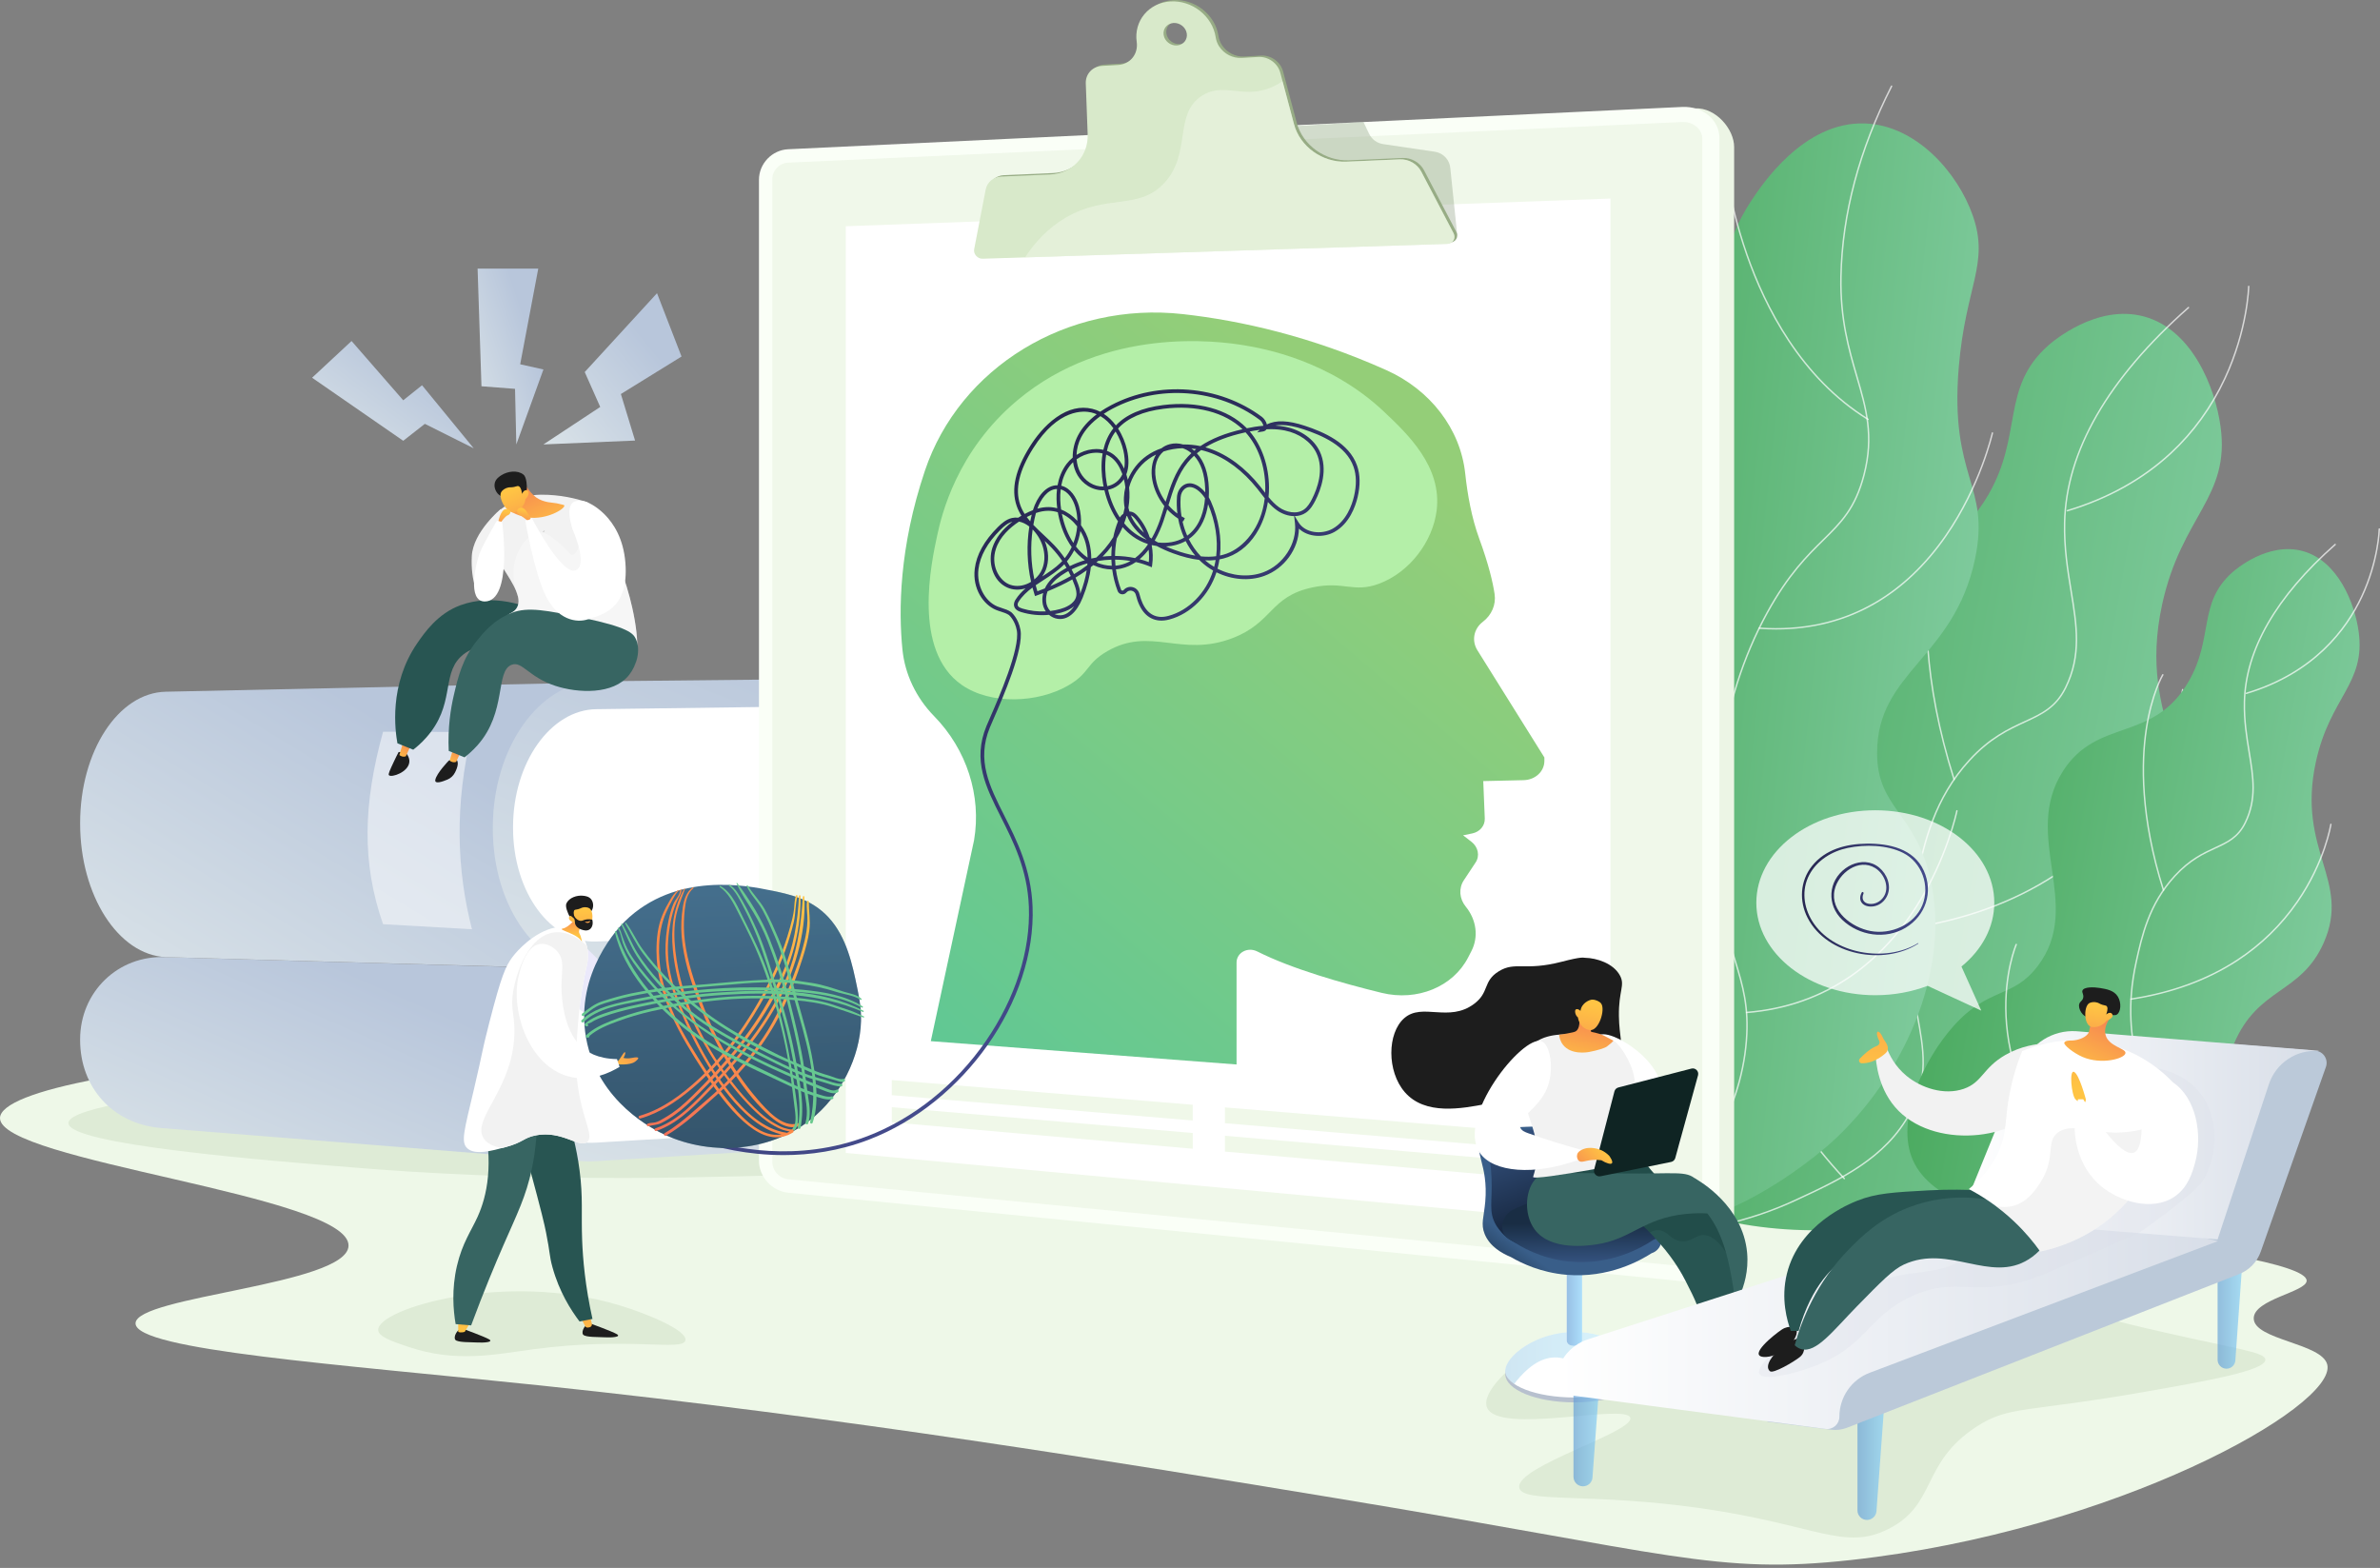 <svg width="507" height="334" viewBox="0 0 507 334" fill="none" xmlns="http://www.w3.org/2000/svg">
<rect x="0" y="0" width="507" height="334" fill="#808080" stroke="none"/>
<path d="M386.062 257.135C393.895 257.782 491.573 265.782 491.376 272.832C491.31 275.211 480.121 276.771 480.103 280.818C480.082 285.452 494.744 286.094 495.777 290.731C497.748 299.588 450.641 326.108 394.313 332.31C365.531 335.479 356.234 330.934 284.324 319.093C238.365 311.525 180.381 301.978 115.216 295.136C71.977 290.597 28.953 287.599 28.874 281.918C28.793 276.092 73.929 273.737 74.245 265.395C74.652 254.617 -0.275 247.404 0.001 238.133C0.174 232.342 29.683 226.371 78.368 224.089C199.12 218.434 237.408 244.862 386.062 257.135Z" fill="#EEF8E8"/>
<path d="M461.131 283.845C476.903 287.421 482.539 288.06 482.579 289.626C482.639 291.929 470.56 294.089 456.732 296.51C431.349 300.955 427.927 299.399 420.985 303.944C409.136 311.704 412.66 320.459 402.286 325.698C392.884 330.448 386.908 324.809 362.415 321.293C338.695 317.888 324.234 320.293 323.643 316.888C322.855 312.344 348.105 305.089 347.29 302.018C346.449 298.839 319.163 305.757 316.769 299.815C315.526 296.734 321.412 291.284 325.569 288.526C338.621 279.858 349.807 288.826 371.489 289.629C403.29 290.802 416.552 273.638 441.883 279.166C445.378 279.927 449.49 281.206 461.131 283.845Z" fill="#DEEBD6"/>
<path d="M131.989 278.063C137.896 279.85 146.399 283.379 146.013 285.497C145.566 287.937 134.033 284.69 113.566 287.424C105.52 288.5 97.15 290.358 86.894 286.874C83.433 285.697 80.609 284.737 80.569 283.295C80.446 278.782 107.548 270.666 131.989 278.063Z" fill="#DEEBD6"/>
<path d="M175.157 249.148C174.991 250.264 165.421 250.443 146.286 250.801C111.54 251.451 85.691 249.522 77.542 248.875C56.373 247.188 14.595 243.859 14.574 239.238C14.558 235.667 39.487 232.889 44.27 232.354C111.726 224.831 175.898 244.201 175.157 249.148Z" fill="#DEEBD6"/>
<path d="M343.438 244.632C338.217 232.97 346.436 215.399 355.226 205.55C365.487 194.05 372.409 197.687 379.696 188.119C393.26 170.309 374.837 150.397 387.093 131.351C397.115 115.78 413.231 123.177 423.544 105.428C430.986 92.621 426.172 82.611 436.318 73.601C437.185 72.83 446.658 64.657 456.777 67.433C466.991 70.235 471.887 82.553 473.027 90.811C475.135 106.076 464.721 109.754 460.588 128.769C454.962 154.658 470.936 163.168 462.858 181.372C456.189 196.406 443.757 194.071 436.691 210.886C430.13 226.501 438.465 234.188 433.046 244.269C420.58 267.463 354.088 268.42 343.438 244.632Z" fill="url(#paint0_linear)"/>
<path opacity="0.7" d="M350.546 262.788C361.766 262.788 372.5 260.454 382.459 255.849C391.98 251.447 401.823 246.897 407.065 237.053C411.046 229.579 409.959 223.667 408.584 216.18C407.263 208.986 405.618 200.034 408.492 186.955C410.135 179.49 412.176 170.198 419.663 162.041C424.014 157.299 427.94 155.491 431.403 153.894C434.977 152.246 438.065 150.823 440.18 146.526C443.588 139.594 442.553 133.242 441.352 125.887C440.619 121.395 439.862 116.753 439.973 111.362C440.283 96.202 449.143 80.816 466.31 65.629C466.373 65.572 466.381 65.474 466.323 65.411C466.266 65.345 466.168 65.34 466.105 65.398C448.873 80.645 439.975 96.107 439.662 111.356C439.552 116.774 440.311 121.432 441.047 125.937C442.238 133.239 443.268 139.547 439.902 146.389C437.836 150.589 434.94 151.923 431.275 153.612C427.785 155.22 423.828 157.044 419.434 161.83C411.89 170.048 409.838 179.387 408.19 186.889C405.302 200.028 406.952 209.015 408.282 216.238C409.649 223.664 410.726 229.532 406.795 236.908C401.6 246.66 391.806 251.189 382.333 255.568C372.416 260.154 361.721 262.478 350.548 262.478C350.456 262.478 350.364 262.478 350.272 262.478C350.186 262.478 350.117 262.546 350.117 262.633C350.117 262.72 350.186 262.788 350.272 262.788C350.359 262.788 350.454 262.788 350.546 262.788Z" fill="white"/>
<path opacity="0.7" d="M416.269 166.193C416.285 166.193 416.3 166.191 416.316 166.186C416.398 166.159 416.442 166.072 416.416 165.991C409.678 144.71 409.983 128.848 411.423 119.288C412.984 108.933 416.179 103.539 416.214 103.483C416.258 103.41 416.235 103.315 416.161 103.27C416.087 103.225 415.993 103.249 415.948 103.323C415.917 103.375 412.695 108.809 411.121 119.219C409.671 128.814 409.36 144.734 416.122 166.083C416.143 166.151 416.203 166.193 416.269 166.193Z" fill="white"/>
<path opacity="0.7" d="M406.816 197.872C406.824 197.872 406.832 197.872 406.84 197.87C418.628 196.08 429.028 192.289 437.75 186.602C444.729 182.052 450.652 176.284 455.361 169.458C463.376 157.838 465.094 147.03 465.11 146.922C465.123 146.838 465.065 146.759 464.981 146.746C464.894 146.733 464.818 146.791 464.805 146.875C464.789 146.983 463.076 157.73 455.098 169.292C450.416 176.081 444.519 181.818 437.574 186.344C428.892 192.004 418.536 195.778 406.795 197.562C406.711 197.575 406.653 197.654 406.664 197.738C406.674 197.817 406.74 197.872 406.816 197.872Z" fill="white"/>
<path opacity="0.7" d="M392.886 251.211C392.923 251.211 392.962 251.198 392.991 251.169C393.054 251.111 393.057 251.011 392.999 250.951C385.302 242.693 379.492 233.92 375.735 224.881C372.729 217.652 371.021 210.234 370.655 202.837C370.033 190.246 373.569 181.975 373.606 181.893C373.64 181.814 373.604 181.722 373.525 181.688C373.446 181.654 373.354 181.691 373.32 181.767C373.283 181.849 369.717 190.188 370.343 202.85C370.711 210.284 372.426 217.736 375.446 224.999C379.219 234.075 385.047 242.877 392.77 251.164C392.804 251.195 392.847 251.211 392.886 251.211Z" fill="white"/>
<path opacity="0.7" d="M440.379 108.952C440.395 108.952 440.408 108.949 440.424 108.946C449.117 106.336 456.564 102.191 462.558 96.631C467.353 92.181 471.237 86.819 474.096 80.69C478.965 70.261 479.181 61.104 479.183 61.012C479.186 60.925 479.117 60.854 479.031 60.854C478.939 60.843 478.873 60.92 478.873 61.007C478.87 61.096 478.655 70.198 473.809 80.569C470.966 86.655 467.106 91.984 462.339 96.407C456.38 101.934 448.977 106.054 440.335 108.649C440.253 108.673 440.206 108.76 440.23 108.844C440.251 108.907 440.311 108.952 440.379 108.952Z" fill="white"/>
<path d="M407.519 247.197C403.695 238.653 409.715 225.782 416.153 218.567C423.671 210.141 428.74 212.806 434.077 205.799C444.015 192.752 430.516 178.166 439.495 164.214C446.837 152.807 458.641 158.227 466.198 145.223C471.651 135.842 468.125 128.508 475.556 121.908C476.192 121.345 483.132 115.356 490.544 117.39C498.025 119.443 501.612 128.466 502.448 134.515C503.993 145.699 496.362 148.391 493.335 162.322C489.212 181.287 500.913 187.521 494.998 200.854C490.111 211.867 481.006 210.157 475.829 222.474C471.023 233.913 477.13 239.545 473.159 246.928C464.028 263.92 415.32 264.622 407.519 247.197Z" fill="url(#paint1_linear)"/>
<path opacity="0.7" d="M412.725 260.536C420.949 260.536 428.82 258.826 436.122 255.449C443.101 252.223 450.317 248.887 454.167 241.663C457.089 236.177 456.292 231.837 455.283 226.346C454.316 221.08 453.11 214.525 455.215 204.955C456.416 199.489 457.911 192.689 463.387 186.721C466.569 183.256 469.442 181.932 471.975 180.764C474.6 179.553 476.868 178.508 478.423 175.345C480.927 170.256 480.165 165.596 479.285 160.201C478.749 156.912 478.195 153.512 478.276 149.568C478.502 138.474 484.99 127.214 497.556 116.098C497.619 116.04 497.627 115.943 497.569 115.88C497.511 115.814 497.414 115.809 497.351 115.867C484.717 127.042 478.197 138.381 477.966 149.565C477.884 153.539 478.442 156.952 478.98 160.254C479.853 165.596 480.604 170.211 478.145 175.211C476.639 178.274 474.524 179.248 471.846 180.482C469.287 181.661 466.383 183 463.159 186.511C457.625 192.539 456.119 199.386 454.91 204.886C452.792 214.52 454.004 221.106 454.976 226.401C455.974 231.835 456.763 236.124 453.891 241.516C450.091 248.647 442.923 251.963 435.991 255.168C428.672 258.552 420.781 260.257 412.522 260.226C412.436 260.226 412.367 260.294 412.367 260.381C412.367 260.468 412.436 260.536 412.522 260.536C412.591 260.536 412.656 260.536 412.725 260.536Z" fill="white"/>
<path opacity="0.7" d="M460.872 189.779C460.888 189.779 460.904 189.776 460.92 189.771C461.001 189.745 461.046 189.658 461.019 189.576C456.087 173.998 456.308 162.386 457.364 155.389C458.507 147.81 460.843 143.86 460.867 143.821C460.912 143.747 460.888 143.652 460.814 143.608C460.741 143.563 460.646 143.587 460.602 143.66C460.578 143.7 458.213 147.686 457.059 155.32C455.998 162.354 455.769 174.022 460.723 189.669C460.746 189.737 460.807 189.779 460.872 189.779Z" fill="white"/>
<path opacity="0.7" d="M453.946 212.983C453.954 212.983 453.962 212.983 453.97 212.981C462.612 211.668 470.235 208.889 476.629 204.721C481.745 201.384 486.088 197.155 489.541 192.15C495.417 183.63 496.678 175.704 496.689 175.625C496.702 175.541 496.644 175.462 496.56 175.448C496.476 175.435 496.397 175.493 496.384 175.58C496.371 175.659 495.117 183.527 489.279 191.987C485.849 196.955 481.535 201.152 476.453 204.465C470.099 208.607 462.518 211.37 453.925 212.676C453.841 212.689 453.783 212.768 453.794 212.852C453.804 212.928 453.87 212.983 453.946 212.983Z" fill="white"/>
<path opacity="0.7" d="M443.742 252.057C443.779 252.057 443.818 252.044 443.847 252.015C443.91 251.957 443.913 251.857 443.855 251.797C431.103 238.113 427.92 225.101 427.497 216.593C427.037 207.375 429.628 201.312 429.655 201.252C429.689 201.173 429.652 201.081 429.573 201.047C429.494 201.012 429.402 201.049 429.368 201.125C429.342 201.186 426.727 207.301 427.185 216.588C427.608 225.151 430.803 238.247 443.626 252.005C443.66 252.041 443.7 252.057 443.742 252.057Z" fill="white"/>
<path opacity="0.7" d="M478.534 147.846C478.549 147.846 478.563 147.843 478.578 147.841C493.015 143.507 499.973 134.181 503.271 127.121C506.842 119.474 507 112.755 507 112.69C507.003 112.603 506.934 112.532 506.848 112.532H506.845C506.761 112.532 506.69 112.6 506.69 112.684C506.69 112.75 506.53 119.41 502.982 127.002C499.713 133.999 492.808 143.246 478.489 147.546C478.408 147.57 478.36 147.656 478.384 147.741C478.405 147.801 478.465 147.846 478.534 147.846Z" fill="white"/>
<path d="M338.947 258.384C326.778 251.548 321.898 234.967 322.849 222.339C324.318 202.85 339.036 201.287 343.043 180.609C347.303 158.621 332.22 152.334 337.149 131.58C341.666 112.57 354.931 115.275 363.298 93.208C371.712 71.017 361.503 60.383 372.992 42.881C375.181 39.545 384.183 25.827 397.285 26.295C408.245 26.688 417.082 36.829 420.259 45.937C423.854 56.236 418.706 60.894 417.264 78.256C415.295 101.976 424.08 103.194 420.727 119.086C416.244 140.321 399.818 143.053 399.868 160.452C399.902 172.154 407.972 173.062 411.204 187.119C415.821 207.208 404.987 229.907 390.153 243.343C388.206 245.111 359.879 270.144 338.947 258.384Z" fill="url(#paint2_linear)"/>
<path opacity="0.7" d="M345.773 265.971C345.81 265.971 345.844 265.958 345.873 265.934C362.094 252.022 370.947 237.157 372.179 221.749C372.765 214.434 371.388 209.892 369.793 204.637C368.209 199.414 366.414 193.49 365.888 183.291C365.715 179.923 365.308 172.033 366.579 162.21C368.082 150.603 371.454 139.969 376.596 130.599C381.061 122.465 385.186 118.404 388.503 115.141C392.334 111.371 395.358 108.394 397.229 101.208C399.405 92.845 397.684 86.951 395.692 80.122C394.029 74.428 392.145 67.973 392.323 58.926C392.589 45.587 396.212 31.961 403.097 18.425C403.136 18.349 403.105 18.254 403.029 18.217C402.952 18.178 402.858 18.209 402.821 18.286C395.915 31.864 392.279 45.537 392.013 58.923C391.832 68.017 393.724 74.496 395.392 80.212C397.374 86.993 399.082 92.85 396.927 101.132C395.08 108.237 392.079 111.186 388.282 114.923C384.953 118.199 380.809 122.278 376.32 130.451C371.16 139.853 367.778 150.527 366.269 162.173C364.992 172.023 365.4 179.933 365.576 183.309C366.104 193.546 367.906 199.487 369.494 204.729C371.078 209.955 372.447 214.471 371.866 221.728C370.639 237.049 361.826 251.845 345.668 265.703C345.602 265.758 345.594 265.855 345.652 265.921C345.686 265.953 345.731 265.971 345.773 265.971Z" fill="white"/>
<path opacity="0.7" d="M397.947 89.482C397.999 89.482 398.049 89.456 398.078 89.409C398.123 89.335 398.099 89.24 398.028 89.196C383.76 80.388 376.15 65.305 372.276 54.203C368.077 42.166 367.25 32.09 367.242 31.99C367.234 31.904 367.16 31.84 367.073 31.848C366.987 31.856 366.924 31.93 366.932 32.017C366.939 32.117 367.772 42.235 371.985 54.308C375.874 65.457 383.52 80.606 397.865 89.464C397.891 89.477 397.92 89.482 397.947 89.482Z" fill="white"/>
<path opacity="0.7" d="M378.359 134.102C386.066 134.102 393.129 132.275 399.407 128.655C405.201 125.313 410.333 120.442 414.666 114.179C422.037 103.524 424.56 92.372 424.586 92.262C424.604 92.177 424.552 92.096 424.468 92.077C424.384 92.059 424.302 92.112 424.284 92.196C424.26 92.306 421.745 103.406 414.406 114.011C410.099 120.234 405.001 125.071 399.249 128.389C392.062 132.536 383.825 134.31 374.769 133.662C374.685 133.657 374.609 133.72 374.604 133.807C374.599 133.894 374.662 133.967 374.748 133.973C375.962 134.057 377.168 134.102 378.359 134.102Z" fill="white"/>
<path opacity="0.7" d="M366.837 156.608C366.893 156.608 366.942 156.579 366.971 156.529C367.013 156.456 366.987 156.361 366.914 156.316C359.627 152.164 353.959 146.809 350.065 140.401C346.948 135.275 344.956 129.467 344.139 123.139C342.746 112.352 345.295 103.677 345.319 103.59C345.342 103.508 345.298 103.421 345.214 103.395C345.132 103.369 345.046 103.416 345.019 103.5C344.993 103.587 342.428 112.316 343.826 123.165C344.649 129.541 346.656 135.391 349.794 140.556C353.717 147.011 359.424 152.406 366.758 156.584C366.785 156.6 366.811 156.608 366.837 156.608Z" fill="white"/>
<path opacity="0.7" d="M372.06 215.83C372.065 215.83 372.068 215.83 372.073 215.83C380.479 215.164 388.076 212.483 394.648 207.859C399.906 204.165 404.523 199.226 408.373 193.184C414.924 182.903 417.005 172.843 417.026 172.743C417.042 172.658 416.989 172.577 416.905 172.558C416.821 172.54 416.739 172.595 416.721 172.68C416.7 172.78 414.629 182.79 408.105 193.023C404.276 199.028 399.688 203.936 394.464 207.607C387.937 212.193 380.395 214.854 372.047 215.517C371.963 215.525 371.897 215.598 371.905 215.685C371.913 215.77 371.981 215.83 372.06 215.83Z" fill="white"/>
<path opacity="0.7" d="M361.637 248.926C361.705 248.926 361.768 248.879 361.786 248.811C361.807 248.726 361.757 248.642 361.676 248.621C354.505 246.769 348.364 242.942 343.419 237.248C339.459 232.688 336.255 226.925 333.893 220.123C329.867 208.526 329.691 197.782 329.691 197.674C329.691 197.587 329.62 197.51 329.534 197.521C329.447 197.521 329.379 197.592 329.381 197.679C329.384 197.787 329.56 208.576 333.599 220.217C335.974 227.062 339.198 232.859 343.182 237.451C348.169 243.195 354.363 247.055 361.597 248.924C361.61 248.924 361.623 248.926 361.637 248.926Z" fill="white"/>
<path d="M127.029 206.488L35.319 203.888C25.157 203.423 17.066 211.293 17.066 221.422V221.532C17.066 231.661 24.006 239.366 34.168 240.279L123.277 247.391L127.029 206.488Z" fill="url(#paint3_linear)"/>
<path d="M282.107 235.998L125.784 245.45C116.508 246.01 108.924 239.424 108.924 230.732V224.835C108.924 216.143 116.508 208.78 125.784 208.391L282.107 201.841V235.998Z" fill="white"/>
<path d="M283.54 237.732L127.027 247.35C114.929 248.092 104.98 239.466 104.98 228.112V227.988C104.98 216.633 114.931 206.986 127.027 206.492L283.54 200.079C284.53 200.039 285.334 200.818 285.334 201.823C285.334 202.829 284.53 203.676 283.54 203.718L127.027 210.441C117.289 210.86 109.292 218.633 109.292 227.767V227.891C109.292 237.024 117.286 243.979 127.027 243.4L283.54 234.093C284.53 234.035 285.334 234.801 285.334 235.806C285.334 236.809 284.533 237.672 283.54 237.732Z" fill="url(#paint4_linear)"/>
<path d="M128.966 145.337L35.322 147.348C25.16 147.556 17.07 160.095 17.07 175.302V175.47C17.07 190.68 25.16 203.421 35.322 203.887L124.425 206.374L128.966 145.337Z" fill="url(#paint5_linear)"/>
<path d="M282.107 197.4L134.132 203.245C120.289 203.792 108.924 193.661 108.924 180.612V171.757C108.924 158.707 120.289 147.995 134.132 147.834L282.107 146.113V197.4Z" fill="white"/>
<path d="M283.54 200.075L127.027 206.488C114.929 206.983 104.98 193.52 104.98 176.468V176.282C104.98 159.232 114.932 145.257 127.027 145.133L283.54 143.531C284.531 143.52 285.335 144.736 285.335 146.244C285.335 147.751 284.531 148.986 283.54 148.999L127.027 151.067C117.289 151.196 109.292 162.459 109.292 176.174V176.361C109.292 190.076 117.286 200.928 127.027 200.559L283.54 194.612C284.531 194.575 285.335 195.768 285.335 197.275C285.335 198.778 284.533 200.033 283.54 200.075Z" fill="url(#paint6_linear)"/>
<path opacity="0.5" d="M100.542 197.951L81.604 196.867C77.026 183.802 77.373 171.202 81.604 155.871L100.542 155.929C96.745 171.581 97.323 185.42 100.542 197.951Z" fill="white"/>
<path d="M171.02 33.66L361.097 23.084C365.475 22.878 369.416 27.473 369.416 31.331V266.714C369.416 272.064 363.732 273.14 359.355 272.711L171.02 254.215C167.58 253.878 164.803 250.849 164.803 247.452V40.107C164.803 36.707 167.58 33.823 171.02 33.66Z" fill="#ECF5E5"/>
<path d="M167.895 31.791L358.348 22.781C362.725 22.573 366.291 25.557 366.291 29.444V266.667C366.291 270.553 362.725 273.353 358.348 272.919L167.895 254.067C164.455 253.728 161.678 250.675 161.678 247.252V38.286C161.678 34.862 164.455 31.954 167.895 31.791Z" fill="#FAFFF7"/>
<path opacity="0.74" d="M358.348 269.703C360.71 269.932 362.636 268.414 362.636 266.319V29.602C362.636 27.507 360.71 25.889 358.348 25.997L167.895 34.649C166.035 34.733 164.526 36.309 164.526 38.162V247.523C164.526 249.375 166.037 251.031 167.895 251.21L358.348 269.703Z" fill="#ECF5E5"/>
<path d="M180.17 245.596L343.066 260.69V42.295L180.17 48.195V245.596Z" fill="white"/>
<path opacity="0.3" d="M245.325 49.268L310.427 50.052L308.966 35.931C308.855 34.097 307.476 32.592 305.66 32.324L294.634 30.695C293.336 30.503 292.219 29.679 291.651 28.492L290.456 25.995L261.619 27.708L245.325 49.268Z" fill="#778967"/>
<path d="M210.558 40.106C210.869 38.509 212.198 37.388 213.875 37.315L224.278 36.867C229 36.665 232.461 32.975 232.287 28.302L231.885 17.473C231.812 15.471 233.299 13.866 235.341 13.75L238.759 13.553C241.366 13.402 243.1 11.192 242.735 8.64C242.096 4.174 245.276 0.322 249.888 0.019C254.534 -0.286 258.872 3.129 259.563 7.65C259.665 8.321 259.902 8.987 260.286 9.579C261.36 11.234 263.242 12.147 265.084 12.042L268.61 11.839C270.747 11.716 272.775 13.158 273.317 15.187L276.249 26.178C277.516 30.931 282.298 34.367 287.378 34.146L298.79 33.654C300.658 33.573 302.492 34.62 303.354 36.265L310.231 49.388C310.793 50.461 310.1 51.624 308.872 51.661L209.912 54.822C208.829 54.856 207.91 53.816 208.109 52.785L210.558 40.106ZM251.291 9.39C252.655 9.308 253.601 8.169 253.401 6.845C253.204 5.521 251.935 4.516 250.574 4.6C249.212 4.685 248.272 5.824 248.471 7.145C248.668 8.466 249.93 9.471 251.291 9.39Z" fill="#97AC85"/>
<path d="M209.972 40.399C210.282 38.802 211.611 37.681 213.288 37.607L223.691 37.16C228.413 36.957 231.874 33.268 231.7 28.594L231.298 17.766C231.225 15.763 232.712 14.158 234.754 14.042L238.173 13.845C240.779 13.695 242.514 11.485 242.148 8.932C241.51 4.467 244.689 0.614 249.301 0.311C253.947 0.006 258.285 3.422 258.976 7.943C259.079 8.614 259.315 9.279 259.699 9.872C260.774 11.527 262.652 12.44 264.497 12.335L268.024 12.132C270.16 12.008 272.189 13.45 272.73 15.479L275.662 26.471C276.929 31.223 281.711 34.66 286.791 34.439L298.203 33.947C300.071 33.865 301.905 34.912 302.767 36.557L309.644 49.68C310.206 50.754 309.513 51.917 308.286 51.954L209.325 55.114C208.243 55.148 207.323 54.109 207.523 53.077L209.972 40.399ZM250.704 9.685C252.068 9.603 253.014 8.464 252.814 7.14C252.617 5.816 251.348 4.811 249.987 4.895C248.626 4.98 247.685 6.119 247.885 7.44C248.084 8.761 249.346 9.766 250.704 9.685Z" fill="#D8E9CA"/>
<path d="M260.937 239.261L331.218 245.172V241.661L260.937 235.898V239.261Z" fill="#F0F8E9"/>
<path d="M260.938 245.307L331.219 251.48V247.97L260.938 241.944V245.307Z" fill="#F0F8E9"/>
<path d="M189.976 233.291L254.084 238.683V235.333L189.976 230.075V233.291Z" fill="#F0F8E9"/>
<path d="M189.978 239.072L254.087 244.703V241.353L189.978 235.856V239.072Z" fill="#F0F8E9"/>
<path opacity="0.5" d="M226.907 46.429C235.734 41.187 242.508 44.906 248.011 38.993C253.899 32.664 249.929 24.336 256.023 20.404C259.925 17.889 263.404 20.107 267.942 19.425C269.603 19.175 271.377 18.541 273.219 17.302L275.662 26.467C276.929 31.22 281.711 34.656 286.791 34.435L298.203 33.943C300.071 33.861 301.905 34.909 302.767 36.553L309.644 49.676C310.206 50.75 309.513 51.913 308.286 51.95L218.352 54.824C220.617 51.366 223.428 48.495 226.907 46.429Z" fill="#F0F8E9"/>
<path d="M198.286 221.785L207.502 178.974C209.112 169.49 205.93 159.644 198.982 152.544C195.17 148.644 192.776 143.652 192.242 138.366C191.409 130.124 191.509 116.706 197.02 100.296C204.417 78.266 227.365 64.161 252 66.914C264.547 68.316 279.42 71.711 295.354 78.858C304.662 83.034 311.108 91.321 312.133 100.902C312.611 105.365 313.496 110.309 315.107 114.717C317.141 120.274 318.024 124.087 318.389 126.561C318.72 128.806 317.759 131.027 315.872 132.466C313.933 133.942 313.452 136.484 314.726 138.521L328.992 161.351V162.08C328.992 164.335 327.055 166.13 324.572 166.188L315.972 166.385L316.295 174.345C316.358 175.882 315.249 177.206 313.62 177.537L311.675 177.935L313.449 179.308C314.897 180.427 315.278 182.306 314.342 183.719L311.836 187.508C310.703 189.218 310.866 191.445 312.246 193.134C314.534 195.937 315.002 199.578 313.457 202.578L312.758 203.939C309.526 210.22 301.892 213.341 294.343 211.499C285.868 209.431 275.137 206.368 267.847 202.684C265.787 201.642 263.417 202.92 263.417 205.052V226.751L198.286 221.785Z" fill="url(#paint7_linear)"/>
<path d="M279.539 125.14C286.263 123.696 288.292 126.375 293.745 124.351C300.317 121.909 305.22 115.33 306.042 108.746C307.212 99.389 299.854 92.442 294.806 87.679C283.234 76.756 269.162 74.238 265.063 73.559C259.492 72.635 235.706 69.462 216.841 85.174C203.753 96.076 200.557 109.846 199.669 113.951C198.376 119.927 194.343 138.582 204.877 145.895C211.121 150.229 221.151 149.71 227.526 146.039C232.224 143.334 231.252 141.392 235.882 138.716C245.121 133.379 251.58 140.116 262.506 135.948C271.241 132.616 270.434 127.098 279.539 125.14Z" fill="#B4EFA8"/>
<path d="M166.934 246.054C172.528 246.054 178.727 245.198 185.062 242.775C205.419 234.983 220.749 213.163 219.961 193.101C219.646 185.08 216.619 179.067 213.949 173.76C210.759 167.423 208.005 161.952 210.859 154.99C211.019 154.598 211.276 154.008 211.6 153.263C213.72 148.403 218.13 138.285 217.383 134.164C216.934 131.678 215.486 130.457 215.426 130.407L215.402 130.388C214.803 129.967 214.12 129.749 213.457 129.538C213.111 129.428 212.785 129.322 212.467 129.191C209.755 128.065 208.021 124.654 208.433 121.262C208.775 118.439 210.349 115.61 213.113 112.858C213.86 112.113 214.687 111.392 215.667 111.139C213.518 112.765 212.057 114.663 211.395 116.713C210.446 119.647 211.376 123.702 214.532 125.138C215.728 125.683 217.11 125.746 218.474 125.328C217.649 126.041 216.9 126.841 216.303 127.791C216.146 128.041 216.048 128.301 216.014 128.565C215.843 129.862 217.126 130.254 217.546 130.383C219.443 130.962 221.475 131.159 223.464 130.972C223.987 131.42 224.623 131.722 225.319 131.822C227.455 132.125 229.342 130.533 230.63 127.336C231.578 124.986 232.159 122.82 232.377 120.807C232.556 120.668 232.732 120.526 232.905 120.383C234.201 120.978 235.578 121.299 236.928 121.31C237.136 122.873 237.522 124.412 238.085 125.896C238.224 126.259 238.534 126.517 238.92 126.583C239.309 126.652 239.695 126.512 239.953 126.212C240.239 125.875 240.67 125.738 241.099 125.838C241.527 125.941 241.847 126.257 241.953 126.686C242.796 130.109 244.488 131.959 246.977 132.183C247.628 132.241 248.33 132.167 249.121 131.957C253.67 130.743 257.535 126.841 259.138 121.91C262.36 123.504 266.122 123.841 269.328 122.675C273.625 121.112 276.623 116.926 276.704 112.608C278.667 114.484 282.028 114.573 284.27 113.313C287.46 111.523 288.729 107.916 289.202 105.924C289.804 103.384 289.767 101.116 289.089 99.177C287.391 94.314 281.912 92.006 277.939 90.693C274.426 89.532 271.772 89.438 269.88 90.416C269.728 89.798 269.289 89.153 268.824 88.806C259.692 81.999 246.777 81.001 236.684 86.322C235.851 86.761 235.078 87.225 234.369 87.709C233.836 87.44 233.265 87.227 232.658 87.082C230.159 86.488 227.6 87.096 225.046 88.888C222.465 90.698 220.558 93.253 219.412 95.077C216.29 100.045 215.36 104.184 216.566 107.734C216.824 108.492 217.173 109.197 217.588 109.858C217.352 109.994 217.123 110.134 216.9 110.279C216.448 110.226 216.001 110.247 215.573 110.344C214.361 110.621 213.408 111.444 212.554 112.292C209.663 115.173 208.01 118.157 207.648 121.162C207.127 125.46 209.526 128.82 212.162 129.915C212.509 130.059 212.869 130.172 213.216 130.283C213.841 130.483 214.432 130.67 214.932 131.015C215.05 131.12 216.23 132.209 216.608 134.296C217.312 138.18 212.803 148.522 210.88 152.937C210.554 153.687 210.294 154.279 210.131 154.679C207.14 161.976 209.97 167.597 213.247 174.105C215.883 179.338 218.868 185.27 219.175 193.119C219.543 202.474 216.293 212.634 210.028 221.729C203.614 231.039 194.648 238.246 184.781 242.025C169.942 247.706 155.837 244.633 148.75 242.293L148.503 243.043C152.668 244.43 159.224 246.054 166.934 246.054ZM258.426 121.536C256.931 126.281 253.249 130.038 248.913 131.196C248.212 131.383 247.602 131.449 247.043 131.399C244.925 131.207 243.469 129.559 242.715 126.499C242.539 125.788 241.989 125.244 241.277 125.073C240.565 124.904 239.827 125.144 239.351 125.699C239.243 125.823 239.107 125.815 239.052 125.804C238.999 125.796 238.873 125.76 238.818 125.612C238.284 124.212 237.916 122.754 237.714 121.278C238.085 121.247 238.45 121.194 238.812 121.112C239.99 120.854 241.035 120.365 241.966 119.726C242.97 119.955 243.952 120.262 244.904 120.649L245.371 120.839L245.442 120.339C245.637 118.957 245.597 117.547 245.345 116.173C245.358 116.155 245.371 116.136 245.382 116.118C245.726 116.197 246.07 116.26 246.414 116.307C247.463 116.881 248.624 117.399 249.888 117.865C251.893 118.599 253.743 119.068 255.459 119.268C255.617 119.426 255.78 119.581 255.945 119.733C256.705 120.431 257.54 121.033 258.426 121.536ZM228.811 129.133C227.989 130.343 226.877 131.249 225.424 131.043C225.154 131.004 224.896 130.928 224.652 130.815C225.148 130.728 225.64 130.617 226.123 130.48C227.229 130.17 228.141 129.707 228.811 129.133ZM222.786 130.233C221.094 130.322 219.38 130.122 217.77 129.63C216.887 129.362 216.74 129.051 216.789 128.67C216.808 128.52 216.868 128.367 216.966 128.215C217.741 126.986 218.779 126.025 219.945 125.16C220.074 125.641 220.213 126.117 220.363 126.588L220.489 126.978L220.876 126.838C221.335 126.67 221.787 126.502 222.229 126.331C222.071 126.944 222.016 127.575 222.069 128.225C222.126 128.967 222.384 129.659 222.786 130.233ZM228.43 123.431C228.609 123.849 228.775 124.27 228.924 124.696C229.19 125.441 229.416 126.233 229.276 126.967C228.951 128.688 226.814 129.467 225.91 129.72C225.201 129.92 224.47 130.062 223.735 130.151C223.241 129.63 222.915 128.93 222.852 128.159C222.789 127.394 222.894 126.659 223.167 125.954C225.098 125.165 226.848 124.328 228.43 123.431ZM231.492 121.473C231.255 123.044 230.793 124.715 230.109 126.502C230.109 125.791 229.904 125.094 229.668 124.433C229.5 123.962 229.316 123.494 229.116 123.033C229.957 122.531 230.748 122.012 231.492 121.473ZM222.581 125.341C222.066 125.549 221.535 125.754 220.991 125.954C220.862 125.528 220.742 125.099 220.631 124.665C221.186 124.281 221.761 123.907 222.344 123.531C223.784 122.597 225.274 121.633 226.517 120.41C226.591 120.339 226.662 120.265 226.733 120.191C226.893 120.447 227.048 120.704 227.198 120.965C227.032 121.054 226.867 121.149 226.704 121.244C224.673 122.425 223.283 123.815 222.581 125.341ZM228.107 122.707C226.777 123.465 225.324 124.181 223.74 124.86C224.447 123.796 225.571 122.818 227.103 121.923C227.261 121.831 227.421 121.741 227.582 121.652C227.765 122.002 227.942 122.352 228.107 122.707ZM219.646 123.936C219.344 124.123 219.026 124.283 218.695 124.417C217.37 124.946 216.006 124.949 214.855 124.425C212.706 123.446 211.058 120.315 212.141 116.96C212.992 114.328 215.131 112.394 217.078 111.11C217.809 111.247 218.561 111.608 219.273 112.163C218.663 116.055 218.792 120.091 219.646 123.936ZM219.977 112.792C220.019 112.834 220.061 112.879 220.103 112.921C222.305 115.257 223.075 118.581 222.016 121.194C221.672 122.047 221.083 122.82 220.345 123.433C219.609 119.955 219.486 116.318 219.977 112.792ZM226.289 119.512C226.184 119.626 226.073 119.739 225.963 119.847C224.804 120.989 223.388 121.915 222.008 122.81C222.31 122.397 222.56 121.954 222.747 121.491C223.53 119.56 223.417 117.284 222.539 115.223C223.057 115.713 223.572 116.215 224.05 116.723C224.864 117.586 225.616 118.523 226.289 119.512ZM275.69 109.944L275.861 111.473C276.342 115.776 273.351 120.373 269.055 121.933C266.007 123.041 262.417 122.699 259.361 121.144C259.537 120.497 259.677 119.836 259.779 119.162C260.402 119.047 261.001 118.881 261.584 118.67C264.304 117.686 266.577 115.631 268.156 112.729C269.108 110.984 269.767 108.992 270.093 106.929C270.679 107.589 271.315 108.208 272.045 108.721C273.06 109.437 274.381 109.939 275.69 109.944ZM231.62 120.394C230.748 121.062 229.805 121.699 228.788 122.307C228.627 121.965 228.457 121.625 228.278 121.291C229.358 120.76 230.488 120.331 231.647 120.002C231.644 120.133 231.633 120.262 231.62 120.394ZM258.962 119.291C258.878 119.786 258.775 120.276 258.649 120.757C257.971 120.357 257.325 119.897 256.723 119.373C257.498 119.405 258.242 119.378 258.962 119.291ZM231.1 119.341C229.999 119.673 228.927 120.091 227.897 120.599C227.7 120.255 227.492 119.915 227.277 119.581C227.881 118.857 228.401 118.06 228.832 117.215C229.119 117.563 229.418 117.891 229.734 118.199C230.165 118.62 230.622 119.002 231.1 119.341ZM236.752 119.223C236.765 119.657 236.794 120.089 236.834 120.52C235.741 120.499 234.629 120.257 233.567 119.815C233.688 119.71 233.807 119.602 233.922 119.494C234.858 119.341 235.804 119.252 236.752 119.223ZM240.838 119.505C240.166 119.881 239.435 120.17 238.644 120.347C238.308 120.42 237.969 120.47 237.625 120.499C237.583 120.073 237.556 119.644 237.541 119.215C238.647 119.226 239.751 119.32 240.838 119.505ZM244.688 117.094C244.793 117.97 244.806 118.857 244.722 119.736C244.084 119.497 243.432 119.291 242.772 119.118C243.487 118.515 244.123 117.826 244.688 117.094ZM233.557 118.76C233.194 118.823 232.832 118.897 232.472 118.981C232.466 117.773 232.319 116.623 232.03 115.523C231.676 114.181 231.066 112.942 230.275 111.873C230.351 110.518 230.215 109.158 229.852 107.858C229.332 106.003 228.076 103.932 226.071 103.468C226.333 102.034 226.869 100.582 227.839 99.298C228.065 98.998 228.317 98.719 228.593 98.458C228.864 100.442 229.844 102.3 231.754 103.508C232.837 104.192 234.072 104.5 235.268 104.432C235.869 106.958 236.855 109.2 238.161 111.05C237.727 112.139 237.393 113.265 237.16 114.413C236.631 115.273 236.027 116.102 235.352 116.892C234.795 117.539 234.198 118.16 233.557 118.76ZM228.299 116.523C227.9 117.37 227.403 118.17 226.82 118.897C226.155 117.936 225.419 117.026 224.623 116.181C223.897 115.413 223.104 114.671 222.337 113.955C221.588 113.257 220.831 112.55 220.129 111.805C220.269 110.997 220.442 110.2 220.647 109.41C220.657 109.366 220.671 109.323 220.681 109.279C221.611 108.96 222.481 108.808 223.325 108.808C223.327 108.808 223.33 108.808 223.333 108.808C224.031 108.808 224.702 108.918 225.34 109.118C225.366 109.276 225.395 109.429 225.424 109.573C225.958 112.271 226.94 114.634 228.299 116.523ZM244.509 116.007C243.76 117.084 242.862 118.094 241.795 118.884C240.397 118.589 238.965 118.436 237.53 118.426C237.538 117.173 237.664 115.926 237.906 114.702C238.379 113.918 238.794 113.113 239.146 112.292C239.795 113.029 240.505 113.679 241.269 114.239C242.263 114.965 243.353 115.51 244.483 115.871C244.488 115.918 244.499 115.963 244.509 116.007ZM230.146 113.115C230.653 113.955 231.034 114.844 231.266 115.723C231.523 116.699 231.66 117.718 231.681 118.786C231.192 118.449 230.724 118.065 230.288 117.636C229.907 117.263 229.547 116.857 229.208 116.42C229.657 115.365 229.975 114.25 230.146 113.115ZM259.078 118.481C258.058 118.62 256.975 118.634 255.824 118.518C254.792 117.441 253.925 116.197 253.244 114.834C253.444 114.694 253.638 114.547 253.827 114.389C256.074 112.497 257.002 109.784 257.351 107.4C258.915 111.105 259.506 114.947 259.078 118.481ZM236.742 118.436C236.122 118.455 235.499 118.497 234.881 118.568C235.252 118.189 235.607 117.802 235.948 117.405C236.271 117.028 236.579 116.642 236.868 116.249C236.789 116.973 236.747 117.705 236.742 118.436ZM252.574 115.252C253.139 116.37 253.825 117.413 254.618 118.355C253.231 118.118 251.746 117.71 250.162 117.128C249.589 116.918 248.99 116.678 248.38 116.405C249.875 116.336 251.32 115.952 252.574 115.252ZM269.42 106.134C268.7 112.468 264.895 116.639 261.314 117.934C260.851 118.099 260.376 118.236 259.884 118.339C260.286 114.634 259.621 110.623 257.937 106.774C257.816 106.497 257.666 106.213 257.498 105.929C257.54 105.229 257.54 104.587 257.519 104.04C257.398 100.774 256.539 98.266 254.962 96.561C255.254 96.322 255.559 96.093 255.877 95.869C256.366 95.982 256.852 96.119 257.333 96.279C261.143 97.55 264.785 100.271 267.867 104.145C268.106 104.445 268.343 104.753 268.577 105.058C268.855 105.416 269.134 105.776 269.42 106.134ZM229.468 112.129C229.374 113.336 229.1 114.534 228.664 115.665C227.516 113.947 226.68 111.839 226.205 109.45C227.49 110.047 228.598 111.005 229.468 112.129ZM252.235 114.539C250.624 115.457 248.653 115.794 246.68 115.557C246.446 115.428 246.212 115.292 245.981 115.152C246.83 113.679 247.434 112.197 247.839 111.021C248.123 110.194 248.388 109.345 248.643 108.508C249.339 109.255 250.122 109.918 250.976 110.473C251.236 111.889 251.662 113.257 252.235 114.539ZM244.231 114.928C244.233 114.936 244.236 114.947 244.239 114.955C243.361 114.623 242.512 114.173 241.732 113.602C240.909 113.002 240.155 112.286 239.477 111.468C239.666 110.963 239.835 110.45 239.977 109.939C240.011 109.921 240.047 109.905 240.082 109.889C240.084 109.889 240.087 109.887 240.09 109.887C240.859 111.779 242.26 113.476 244.231 114.928ZM248.036 107.8C247.739 108.784 247.431 109.792 247.098 110.763C246.709 111.892 246.128 113.318 245.319 114.728C245.179 114.636 245.04 114.539 244.904 114.442C244.378 112.831 243.545 111.321 242.447 110.034C242.123 109.655 241.524 108.947 240.594 108.971C240.507 108.7 240.436 108.424 240.379 108.145C240.623 106.695 240.676 105.247 240.528 103.845C241.148 101.471 242.617 99.234 244.72 97.745C245.206 97.4 245.723 97.095 246.267 96.827C245.342 98.366 245.14 100.411 245.468 102.226C245.828 104.255 246.738 106.184 248.036 107.8ZM256.697 106.134C256.51 108.605 255.748 111.739 253.32 113.784C253.186 113.897 253.047 114.005 252.905 114.107C252.471 113.121 252.132 112.081 251.891 111.008C251.943 111.034 251.996 111.063 252.048 111.089L252.406 110.387C252.164 110.263 251.927 110.131 251.696 109.992C251.481 108.668 251.415 107.303 251.507 105.924C251.554 105.211 251.862 104.568 252.348 104.158C252.792 103.784 253.31 103.663 253.888 103.797C254.941 104.04 255.998 105.058 256.697 106.134ZM240.907 109.797C241.23 109.894 241.519 110.158 241.847 110.544C242.602 111.429 243.222 112.423 243.692 113.486C242.525 112.46 241.537 111.242 240.907 109.797ZM272.962 90.54C274.287 90.54 275.858 90.843 277.69 91.448C281.505 92.709 286.758 94.908 288.343 99.442C288.968 101.237 288.999 103.355 288.432 105.745C287.988 107.61 286.808 110.984 283.881 112.629C281.613 113.902 278.06 113.639 276.589 111.226L275.808 109.944C276.649 109.929 277.479 109.705 278.213 109.195C279.153 108.539 279.75 107.524 280.212 106.613C281.355 104.361 282.992 100 281.122 96.121C279.873 93.532 277.146 91.588 273.824 90.919C273.099 90.774 272.371 90.69 271.651 90.653C272.058 90.577 272.495 90.54 272.962 90.54ZM219.78 109.629C219.664 110.105 219.559 110.584 219.465 111.065C219.204 110.763 218.957 110.455 218.726 110.137C219.089 109.944 219.438 109.776 219.78 109.629ZM225.952 104.25C227.589 104.666 228.64 106.458 229.092 108.068C229.353 109.002 229.489 109.971 229.508 110.944C228.512 109.876 227.324 109.045 226.052 108.545C225.871 107.347 225.763 105.832 225.952 104.25ZM218.03 110.521C218.043 110.539 218.053 110.555 218.067 110.573C218.04 110.563 218.014 110.555 217.99 110.544C218.003 110.537 218.017 110.529 218.03 110.521ZM239.299 109.429C239.007 109.637 238.755 109.905 238.552 110.223C237.441 108.55 236.592 106.558 236.053 104.329C236.826 104.174 237.559 103.858 238.198 103.376C238.681 103.013 239.088 102.576 239.414 102.079C239.556 102.642 239.661 103.216 239.73 103.8C239.375 105.247 239.309 106.737 239.577 108.155C239.501 108.581 239.406 109.005 239.299 109.429ZM220.04 108.671C219.475 108.887 218.892 109.155 218.279 109.481C217.883 108.855 217.551 108.195 217.312 107.489C216.188 104.179 217.092 100.261 220.079 95.508C225.456 86.954 230.927 87.493 232.474 87.861C232.879 87.959 233.265 88.088 233.633 88.246C231.831 89.603 230.485 91.127 229.615 92.795C228.885 94.198 228.48 95.85 228.517 97.479C228.028 97.874 227.587 98.324 227.211 98.821C226.147 100.229 225.569 101.816 225.288 103.374C222.77 103.326 220.907 105.871 220.04 108.671ZM253.441 102.95C252.855 102.95 252.311 103.153 251.841 103.55C251.192 104.097 250.784 104.942 250.721 105.868C250.64 107.06 250.674 108.242 250.816 109.4C250.12 108.881 249.481 108.284 248.913 107.626C249.888 104.403 250.913 101.09 253.023 98.503C253.431 98.003 253.88 97.529 254.371 97.082C255.83 98.648 256.623 100.992 256.736 104.074C256.747 104.324 256.749 104.595 256.749 104.884C255.998 103.992 255.049 103.258 254.069 103.029C253.854 102.974 253.646 102.95 253.441 102.95ZM270.76 91.422C271.722 91.422 272.7 91.501 273.669 91.695C276.749 92.314 279.269 94.098 280.412 96.466C282.136 100.04 280.585 104.134 279.511 106.258C279.096 107.079 278.562 107.992 277.763 108.547C276.176 109.65 273.922 109.079 272.5 108.079C271.643 107.479 270.913 106.703 270.232 105.879C270.303 105.197 270.335 104.511 270.332 103.824C270.301 99.227 268.816 94.951 266.228 91.911C266.906 91.78 267.628 91.659 268.372 91.569L267.788 92.114L269.063 91.911C269.386 91.859 269.636 91.695 269.786 91.448C270.106 91.43 270.432 91.422 270.76 91.422ZM223.335 108.016C223.333 108.016 223.33 108.016 223.327 108.016C222.565 108.016 221.793 108.129 220.983 108.358C221.688 106.455 223.088 104.2 225.172 104.161C224.993 105.653 225.067 107.087 225.217 108.271C224.599 108.102 223.968 108.016 223.335 108.016ZM253.796 96.532C253.291 96.995 252.831 97.485 252.411 98C250.319 100.563 249.266 103.742 248.314 106.874C247.276 105.455 246.548 103.811 246.238 102.087C245.726 99.234 246.556 97.245 247.857 96.174C249.139 95.748 250.516 95.514 251.927 95.474C252.485 95.653 253.026 95.937 253.528 96.319C253.62 96.385 253.709 96.458 253.796 96.532ZM265.337 92.095C267.986 95.008 269.512 99.248 269.541 103.829C269.544 104.218 269.536 104.603 269.515 104.979C269.41 104.845 269.307 104.708 269.202 104.574C268.963 104.263 268.727 103.955 268.485 103.65C265.308 99.656 261.54 96.848 257.582 95.529C257.314 95.44 257.044 95.358 256.773 95.282C258.949 93.951 261.674 92.922 264.99 92.172C265.106 92.145 265.221 92.119 265.337 92.095ZM235.094 103.647C234.098 103.679 233.076 103.408 232.175 102.837C230.377 101.7 229.497 99.819 229.347 97.832C230.349 97.114 231.544 96.635 232.777 96.485C233.512 96.395 234.227 96.432 234.887 96.587C234.474 98.995 234.69 101.319 234.95 102.869C234.994 103.134 235.042 103.392 235.094 103.647ZM239.094 101.024C238.802 101.671 238.363 102.266 237.722 102.747C237.175 103.161 236.545 103.432 235.88 103.561C235.825 103.292 235.775 103.019 235.727 102.742C235.48 101.276 235.276 99.092 235.643 96.832C236.085 97.011 236.492 97.25 236.857 97.545C237.738 98.258 238.455 99.335 238.989 100.742C239.028 100.834 239.062 100.929 239.094 101.024ZM247.431 95.485C246.288 95.879 245.219 96.419 244.262 97.098C242.444 98.385 241.067 100.198 240.252 102.195C240.163 101.808 240.061 101.429 239.937 101.053C240.492 99.619 240.544 97.821 240.069 95.769C239.737 94.335 239.109 92.732 238.174 91.287C240.208 89.043 243.469 87.624 247.878 87.075C254.792 86.211 260.893 87.798 264.69 91.432C261.014 92.274 258.045 93.461 255.717 95.027C254.495 94.772 253.257 94.661 252.043 94.682C251.097 94.4 250.114 94.374 249.179 94.624C248.498 94.803 247.918 95.1 247.431 95.485ZM237.648 91.922C238.455 93.227 239.002 94.658 239.301 95.945C239.535 96.95 239.745 98.421 239.469 99.827C238.915 98.59 238.208 97.616 237.357 96.929C236.892 96.553 236.366 96.256 235.798 96.043C236.119 94.616 236.689 93.187 237.648 91.922ZM233.56 95.65C233.271 95.65 232.976 95.669 232.679 95.706C231.494 95.85 230.341 96.269 229.329 96.9C229.376 95.598 229.723 94.293 230.312 93.161C231.176 91.503 232.553 89.99 234.419 88.645C235.523 89.29 236.442 90.203 237.183 91.232C236.061 92.637 235.402 94.23 235.039 95.819C234.566 95.706 234.072 95.65 233.56 95.65ZM254.828 95.664C254.681 95.777 254.539 95.892 254.398 96.008C254.269 95.898 254.14 95.79 254.003 95.687C253.932 95.635 253.861 95.582 253.79 95.532C254.137 95.564 254.482 95.608 254.828 95.664ZM269.131 90.698C267.878 90.801 266.685 91.003 265.605 91.23C265.571 91.195 265.539 91.161 265.505 91.127C261.558 87.14 255.097 85.377 247.778 86.29C243.264 86.853 239.882 88.309 237.711 90.622C236.999 89.664 236.14 88.806 235.128 88.153C235.725 87.761 236.363 87.388 237.047 87.027C246.877 81.843 259.456 82.814 268.348 89.445C268.758 89.748 269.063 90.303 269.131 90.698Z" fill="url(#paint8_linear)"/>
<path d="M87.205 162.263C87.26 161.316 86.64 160.547 86.32 160.205H84.914C84.664 160.681 84.307 161.379 83.905 162.237C83.069 164.018 82.656 164.915 82.846 165.126C83.371 165.713 87.074 164.476 87.205 162.263Z" fill="#1D1D1D"/>
<path d="M85.768 158.484L85.082 160.826C85.137 160.95 85.852 161.363 86.462 161.095L87.487 158.821L85.768 158.484Z" fill="url(#paint9_linear)"/>
<path d="M128.322 141.241C129.796 145.925 127.115 144.036 121.665 141.394C115.927 138.612 103.395 134.649 98.047 139.996C94.064 143.978 96.946 150.209 90.787 157.132C89.702 158.351 88.672 159.206 88.028 159.701C86.906 159.245 85.784 158.79 84.662 158.335C84.204 155.772 82.751 145.885 88.908 136.981C90.395 134.828 93.228 130.694 98.108 128.918C111.307 124.118 126.963 136.92 128.322 141.241Z" fill="#285552"/>
<path d="M125.003 106.951C122.772 106.209 119.366 105.349 115.18 105.38C109.872 105.42 105.671 108.814 104.215 111.193C101.004 116.443 113.336 125.824 109.83 129.845C109.121 130.658 108.109 130.7 108.117 131.311C108.138 133.029 116.108 131.734 121.576 136.573C124.982 139.586 126.396 144.073 128.792 143.697C129.457 143.592 130.185 143.115 132.14 142.765C133.572 142.507 133.924 142.621 134.313 142.478C135.827 141.921 136.465 137.358 134.673 129.4C133.469 124.048 130.934 116.127 125.003 106.951Z" fill="#F2F2F2"/>
<path d="M111.346 101.858C111.346 102.345 112.573 104.782 114.216 105.956C115.874 107.14 117.947 107.061 118.564 107.208C119.999 107.553 120.183 107.542 120.217 107.684C120.378 108.379 116.486 110.774 112.444 110.232C109.972 109.9 107.715 108.505 107.846 107.763C107.98 107.016 110.45 107.4 111.175 106.045C111.68 105.103 111.096 103.774 110.411 102.674C111.062 101.435 110.7 103.095 111.346 101.858Z" fill="url(#paint10_linear)"/>
<path d="M106.641 105.63C105.779 105.185 105.159 103.982 105.393 102.917C105.595 102.001 106.368 101.511 106.83 101.217C108.173 100.364 110.252 100.093 111.508 101.101C112.251 101.698 112.23 103.698 112.243 104.048C112.259 104.445 112.057 104.682 111.939 105.045C111.776 105.548 111.523 106.345 111.121 107.666C110.927 107.429 110.664 107.143 110.333 106.856C110.204 106.745 109.697 106.319 109.111 106.048C107.937 105.501 107.458 106.051 106.641 105.63Z" fill="#1D1D1D"/>
<path d="M111.953 106.316C111.953 106.316 111.759 108.303 109.841 109.082C108.122 109.779 106.075 106.156 106.756 104.848C106.984 104.411 107.641 103.959 108.298 103.84C108.685 103.772 108.871 103.856 109.502 103.732C110.085 103.617 110.203 103.488 110.421 103.546C110.697 103.617 111.034 103.951 111.233 105.201C111.396 104.724 111.717 104.417 112.051 104.414C112.103 104.414 112.256 104.435 112.377 104.524C112.815 104.838 112.687 105.572 111.953 106.316Z" fill="url(#paint11_linear)"/>
<path d="M96.934 161.586L95.599 162.029C95.599 162.029 92.979 164.718 92.729 166.139C92.561 167.089 94.217 166.528 95.331 166.055C96.014 165.765 96.568 165.244 96.91 164.586C97.436 163.573 97.961 162.1 96.934 161.586Z" fill="#1D1D1D"/>
<path opacity="0.3" d="M109.828 129.843C110.393 129.195 110.543 128.316 110.411 127.277C109.938 126.067 108.296 121.464 110.54 117.249C110.913 116.549 112.574 113.425 114.939 113.394C116.489 113.372 117.963 114.683 119.613 116.146C121.224 117.575 121.429 118.241 121.95 118.212C122.819 118.159 123.973 116.201 124.995 106.944C124.998 106.944 125 106.946 125.003 106.946C130.934 116.122 133.469 124.043 134.673 129.393C136.465 137.353 135.827 141.916 134.313 142.471C133.924 142.613 133.572 142.503 132.14 142.758C130.185 143.108 129.454 143.584 128.792 143.689C126.398 144.066 124.985 139.579 121.576 136.566C116.108 131.729 108.138 133.022 108.117 131.303C108.109 130.698 109.118 130.656 109.828 129.843Z" fill="white"/>
<path d="M96.487 159.674L95.801 162.016C95.856 162.14 96.571 162.553 97.18 162.284L98.205 160.011L96.487 159.674Z" fill="url(#paint12_linear)"/>
<path d="M135.409 136.022C136.609 138.479 135.606 141.735 134.034 143.75C130.684 148.047 123.087 147.653 118.336 146.108C112.553 144.229 111.239 140.743 108.976 141.619C105.46 142.979 108.03 151.655 101.716 158.755C100.631 159.973 99.6 160.828 98.957 161.323C97.835 160.868 96.713 160.413 95.591 159.957C95.362 154.966 96.016 150.91 96.663 148.145C97.575 144.24 98.489 140.335 101.613 136.461C102.898 134.867 105.156 132.04 109.037 130.538C112.45 129.217 116.439 130.004 124.278 131.632C133.693 133.593 134.865 134.906 135.409 136.022Z" fill="#376562"/>
<path d="M115.977 113.048L116.036 113.166L115.713 113.327L115.654 113.209L115.977 113.048Z" fill="#B3B3B3"/>
<path d="M124.974 106.923C124.974 106.923 132.398 109.676 133.223 119.864C134.048 130.053 127.907 130.972 125.34 131.89C122.772 132.809 118.649 131.982 116.174 126.748C113.699 121.517 111.912 110.915 111.912 110.915L113.286 110.365C113.286 110.365 119.472 122.343 122.499 121.517C125.524 120.691 121.95 112.704 121.95 112.704C120.491 107.91 121.416 105.884 124.974 106.923Z" fill="white"/>
<path d="M106.686 108.44C106.686 108.44 100.774 113.258 100.501 118.489C100.227 123.721 101.875 127.576 102.7 127.302C103.525 127.026 106.826 116.84 106.826 116.84L106.686 108.44Z" fill="#F2F2F2"/>
<path d="M106.139 111.191C106.139 111.191 106.636 108.426 107.847 108.452C109.059 108.478 108.848 109.52 108.223 109.731C107.597 109.939 106.765 111.191 106.765 111.191H106.139Z" fill="url(#paint13_linear)"/>
<path d="M106.964 111.192L105.863 110.916C105.863 110.916 102.975 115.734 102.15 117.936C101.325 120.139 99.509 128.125 103.251 128.125C109.303 128.128 106.964 111.192 106.964 111.192Z" fill="white"/>
<path d="M113.043 110.463C113.043 110.463 112 108.129 111.13 108.147C110.261 108.163 109.712 108.989 110.537 109.542C111.362 110.092 112.242 110.786 112.242 110.786C112.242 110.786 112.802 110.836 113.043 110.463Z" fill="url(#paint14_linear)"/>
<path d="M125.753 281.921C125.753 281.921 130.336 283.579 131.4 284.195C132.465 284.81 130.252 284.953 128.88 284.871C127.509 284.787 124.747 284.897 124.232 284.313C123.714 283.729 124.655 281.855 125.753 281.921Z" fill="#1D1D1D"/>
<path d="M125.664 280.129L126.079 281.995C126.153 282.331 125.937 282.66 125.601 282.729L125.299 282.789C125.028 282.845 124.755 282.71 124.631 282.463L123.741 280.679L125.664 280.129Z" fill="url(#paint15_linear)"/>
<path d="M120.713 237.447C121.625 240.147 122.8 244.221 123.462 249.289C124.229 255.149 123.793 258.381 124.011 264.159C124.164 268.209 124.658 273.964 126.211 280.956C125.293 281.14 124.376 281.324 123.462 281.506C121.604 279.056 119.134 275.182 117.689 269.941C116.985 267.388 117.245 267.128 116.315 262.507C115.936 260.636 115.445 258.452 112.741 248.463C110.576 240.463 110.097 238.939 111.091 237.724C112.951 235.445 118.02 236.632 120.713 237.447Z" fill="#285552"/>
<path d="M98.531 283.023C98.531 283.023 103.113 284.681 104.178 285.297C105.242 285.913 103.029 286.055 101.658 285.973C100.286 285.889 97.524 285.999 97.009 285.415C96.494 284.831 97.432 282.957 98.531 283.023Z" fill="#1D1D1D"/>
<path d="M100.092 281.505C100.32 281.657 98.991 283.707 98.991 283.707C98.991 283.707 98.165 283.983 97.616 283.707V281.228C97.616 281.228 99.266 280.955 100.092 281.505Z" fill="url(#paint16_linear)"/>
<path d="M114.389 237.997C114.41 240.51 114.26 244.4 113.288 249.012C112.048 254.902 110.192 258.491 107.239 265.259C105.539 269.154 103.092 274.969 100.365 282.332C99.264 282.24 98.165 282.148 97.064 282.056C96.549 279.056 96.184 274.656 97.34 269.664C98.465 264.809 100.373 262.217 101.739 259.201C103.733 254.802 105.273 247.952 102.84 237.447C102.979 237.166 104.44 234.329 107.515 233.868C110.269 233.453 113.141 235.116 114.389 237.997Z" fill="#376562"/>
<path d="M134.462 209.635C133.426 211.606 126.153 202.483 123.462 200.822C120.151 198.78 121.812 213.764 121.812 213.764L130.612 220.371L134.462 209.635Z" fill="white"/>
<path opacity="0.15" d="M134.462 209.635C133.426 211.606 126.153 202.483 123.462 200.822C120.151 198.78 121.812 213.764 121.812 213.764L130.612 220.371L134.462 209.635Z" fill="url(#paint17_linear)"/>
<path d="M125.115 205.229C123.998 209.955 123.459 214.089 123.191 217.344C122.705 223.246 122.324 227.83 123.467 233.591C124.603 239.317 126.418 242.064 125.118 243.227C123.444 244.724 119.823 240.735 114.118 241.851C111.545 242.353 111.535 243.311 107.793 244.33C104.734 245.161 101.195 246.127 99.544 244.606C98.115 243.29 98.888 240.832 100.919 232.214C103.076 223.057 102.443 224.815 104.219 217.897C106.829 207.729 107.709 205.837 109.17 203.853C109.17 203.853 112.163 199.784 116.593 198.071C118.506 197.332 119.791 197.421 120.443 197.521C120.808 197.577 122.109 197.787 123.191 198.624C124.934 199.966 125.622 202.555 125.115 205.229Z" fill="white"/>
<path d="M122.64 195.59C122.64 195.59 121.266 197.519 119.892 197.793C118.517 198.069 123.465 198.895 124.017 200.821C124.017 200.821 123.833 199.537 123.468 198.916C123.321 198.666 123.302 198.361 123.418 198.095L124.017 196.693L122.64 195.59Z" fill="url(#paint18_linear)"/>
<path d="M125.982 194.067C126.471 193.417 126.5 192.283 125.938 191.567C125.454 190.952 124.692 190.862 124.235 190.809C122.913 190.657 121.245 191.209 120.666 192.428C120.322 193.149 121.066 194.649 121.182 194.92C121.313 195.225 121.552 195.33 121.773 195.559C122.08 195.878 122.558 196.388 123.342 197.238C123.402 196.988 123.494 196.678 123.641 196.341C123.699 196.212 123.925 195.704 124.269 195.286C124.96 194.444 125.52 194.683 125.982 194.067Z" fill="#1D1D1D"/>
<path d="M122.227 196.52C122.227 196.52 123.097 197.946 124.826 197.836C126.373 197.736 126.602 194.257 125.611 193.518C125.28 193.27 124.621 193.17 124.082 193.32C123.764 193.41 123.656 193.541 123.136 193.678C122.655 193.805 122.518 193.749 122.374 193.873C122.193 194.026 122.059 194.402 122.363 195.418C122.069 195.118 121.714 195.002 121.462 195.123C121.423 195.141 121.315 195.215 121.255 195.323C121.039 195.72 121.402 196.225 122.227 196.52Z" fill="url(#paint19_linear)"/>
<path d="M122.306 193.663C122.379 193.718 122.153 193.997 122.135 194.392C122.101 195.158 122.876 196.079 123.667 196.158C124.135 196.205 124.263 195.921 125.036 195.839C125.514 195.789 125.914 195.85 126.163 195.905C126.405 196.747 126.176 197.584 125.617 197.973C125.012 198.392 124.24 198.139 123.919 198.031C123.704 197.96 123.013 197.734 122.65 197.1C122.274 196.437 122.642 196.039 122.211 195.592C121.993 195.366 121.707 195.268 121.428 194.832C121.352 194.713 121.302 194.608 121.271 194.537C121.667 194.113 122.198 193.584 122.306 193.663Z" fill="#1D1D1D"/>
<path d="M125.6 196.217C125.6 196.217 125.266 196.391 124.688 196.36C124.659 196.357 124.63 196.367 124.625 196.381C124.612 196.436 124.983 196.681 125.324 196.586C125.566 196.517 125.755 196.289 125.724 196.228C125.708 196.204 125.653 196.207 125.6 196.217Z" fill="url(#paint20_linear)"/>
<path d="M164.129 189.659C168.089 190.469 172.84 191.443 176.511 195.427C180.389 199.634 181.624 205.645 182.578 210.289C182.925 211.973 183.327 213.929 183.411 216.071C183.708 223.633 179.995 232.086 173.812 237.562C164.928 245.43 151.789 246.387 141.646 241.73C139.475 240.732 127.301 234.825 124.847 221.097C122.356 207.163 132.044 197.308 133.066 196.303C144.016 185.54 159.417 188.693 164.129 189.659Z" fill="url(#paint21_linear)"/>
<path opacity="0.3" d="M148.092 230.571C151.361 227.031 146.494 221.176 149.997 213.495C154.517 203.582 166.964 203.819 167.85 197.227C168.084 195.491 167.545 193.02 164.234 189.68C168.173 190.486 172.871 191.478 176.511 195.428C180.389 199.635 181.624 205.645 182.578 210.29C182.925 211.974 183.327 213.929 183.411 216.071C183.708 223.634 179.995 232.086 173.812 237.562C164.928 245.43 151.789 246.388 141.646 241.731C139.901 240.931 131.697 236.952 127.27 228.294C140.348 233.673 145.84 233.007 148.092 230.571Z" fill="url(#paint22_linear)"/>
<path d="M145.469 193.213C145.724 191.621 146.208 190.005 147.569 189.029C147.676 188.953 147.818 189.132 147.713 189.216C146.357 190.295 146.037 192.168 145.863 193.797C145.685 195.481 145.632 197.226 145.742 198.913C146.029 203.331 147.44 207.71 148.911 211.857C151.749 219.856 155.775 227.677 161.343 234.127C163.201 236.279 166.741 240.405 169.967 239.279C170.356 239.142 170.525 239.761 170.138 239.898C167.229 240.924 164.207 238.071 162.347 236.19C159.412 233.227 156.976 229.709 154.845 226.138C152.467 222.148 150.47 217.922 148.843 213.57C147.156 209.049 145.587 204.255 145.206 199.418C145.049 197.384 145.143 195.231 145.469 193.213Z" fill="#FD8947"/>
<path d="M141.128 194.877C141.58 193.809 142.121 192.756 142.715 191.762C143.225 190.906 143.582 190.356 144.329 189.683C144.444 189.578 144.715 189.57 144.605 189.683C144.019 190.275 143.727 190.828 143.322 191.551C142.807 192.475 142.324 193.419 141.895 194.388C140.918 196.59 140.511 198.903 140.413 201.303C140.245 205.49 141.131 209.59 142.544 213.511C144.074 217.747 146.313 221.494 148.696 225.292C150.919 228.836 153.231 232.333 155.951 235.52C158.529 238.541 162.402 242.43 166.515 241.641C163.561 241.07 160.784 239.033 158.679 237.075C155.578 234.194 153.097 230.697 150.906 227.094C148.636 223.363 146.673 219.447 144.98 215.418C143.288 211.382 141.893 207.358 141.772 202.943C141.709 200.585 141.953 198.214 142.445 195.909C142.692 194.759 143.004 193.612 143.459 192.525C143.906 191.459 144.794 190.835 144.878 189.683C144.888 189.541 145.149 189.262 145.154 189.407C145.188 190.306 144.899 190.593 144.499 191.364C143.848 192.625 143.412 193.964 143.086 195.343C142.46 197.985 142.179 200.717 142.305 203.43C142.565 208.969 144.852 214.155 147.206 219.095C149.487 223.884 152.151 228.602 155.465 232.76C158.5 236.562 162.589 240.622 167.645 241.301C167.834 241.225 168.023 241.141 168.212 241.041C167.616 240.88 167.003 240.794 166.425 240.551C165.414 240.13 164.415 239.549 163.514 238.93C161.937 237.844 160.558 236.491 159.241 235.104C156.4 232.112 153.917 228.791 151.731 225.292C147.424 218.392 144.134 210.571 143.343 202.414C142.886 197.688 143.44 193.475 145.763 189.291C145.811 189.207 145.958 189.262 145.924 189.359C145.059 191.754 144.024 194.098 143.769 196.656C143.509 199.251 143.737 201.961 144.139 204.529C144.923 209.553 146.607 214.45 148.83 219.013C151.043 223.552 153.786 227.873 156.981 231.783C158.518 233.662 160.161 235.494 161.979 237.107C162.894 237.917 163.866 238.652 164.93 239.251C165.598 239.625 166.333 240.051 167.061 240.275C167.245 240.33 168.559 240.717 168.685 240.559C168.882 240.312 169.221 240.659 169.032 240.907L169.021 240.92C169.063 241.025 169.048 241.154 168.922 241.233C168.617 241.422 168.309 241.58 168.007 241.715C167.97 241.762 167.915 241.793 167.831 241.791C164.399 243.201 161.091 241.312 158.366 238.873C155.06 235.915 152.383 232.104 149.978 228.402C144.896 220.576 139.864 212.198 139.848 202.545C139.848 199.969 140.116 197.272 141.128 194.877Z" fill="#FD8947"/>
<path d="M136.243 237.685C141.078 236.309 145.296 233.132 148.938 229.751C152.54 226.406 155.673 222.572 158.416 218.499C161.328 214.175 163.85 209.565 165.826 204.736C166.78 202.405 167.611 200.018 168.286 197.592C168.651 196.279 169.027 194.924 169.163 193.563C169.258 192.621 169.248 191.706 169.55 190.8C169.621 190.585 169.96 190.674 169.894 190.895C169.382 192.608 169.523 194.537 169.119 196.303C168.656 198.316 168.052 200.302 167.361 202.247C165.924 206.297 164.092 210.21 161.95 213.933C158.117 220.596 153.366 226.883 147.464 231.846C144.19 234.598 140.553 237.08 136.406 238.264C136.03 238.369 135.873 237.79 136.243 237.685Z" fill="url(#paint23_linear)"/>
<path d="M137.991 239.349C138.545 239.147 139.057 239.212 139.633 239.073C140.298 238.912 140.918 238.507 141.504 238.168C142.718 237.465 143.85 236.678 144.928 235.776C146.767 234.236 148.446 232.494 150.12 230.779C153.541 227.263 156.787 223.563 159.638 219.566C162.465 215.6 164.922 211.311 166.864 206.843C168.998 201.938 169.988 196.175 170.204 190.846C170.212 190.641 170.517 190.641 170.522 190.846C170.898 207.546 159.987 221.918 148.699 233.102C147.143 234.642 145.569 236.173 143.787 237.452C142.868 238.112 141.882 238.728 140.868 239.231C139.943 239.689 139.097 239.61 138.143 239.899C137.788 240.004 137.652 239.473 137.991 239.349Z" fill="url(#paint24_linear)"/>
<path d="M139.638 240.352C144.523 238.673 148.073 234.681 151.56 231.055C155.013 227.461 158.335 223.721 161.217 219.648C164.152 215.498 166.617 211.019 168.307 206.217C170.049 201.265 170.695 196.244 171.029 191.031C171.042 190.826 171.337 190.826 171.347 191.031C171.794 199.091 169.103 207.472 165.206 214.435C161.236 221.527 155.796 227.603 150.128 233.366C147.096 236.447 143.969 239.484 139.796 240.915C139.439 241.034 139.286 240.471 139.638 240.352Z" fill="url(#paint25_linear)"/>
<path d="M141.58 241.377C143.885 240.04 145.913 238.34 147.911 236.588C149.668 235.048 151.476 233.564 153.184 231.969C156.729 228.664 159.938 224.983 162.623 220.941C165.393 216.773 167.408 212.247 169.143 207.565C170.012 205.223 170.83 202.831 171.402 200.395C171.728 199.003 171.965 197.568 172.007 196.14C172.049 194.763 171.744 193.408 171.917 192.037C171.946 191.806 172.293 191.787 172.291 192.037C172.28 194.119 172.68 196.074 172.406 198.166C172.138 200.216 171.578 202.205 170.953 204.173C169.734 208.007 168.275 211.836 166.496 215.449C163.073 222.399 158.038 228.522 152.252 233.635C148.97 236.538 145.693 239.693 141.888 241.9C141.549 242.098 141.244 241.574 141.58 241.377Z" fill="url(#paint26_linear)"/>
<path d="M124.852 220.531C126.366 219.118 128.234 218.237 130.142 217.482C132.57 216.521 135.051 215.724 137.586 215.108C142.663 213.874 147.89 213.003 153.09 212.498C158.456 211.977 163.937 212.021 169.306 212.524C171.886 212.766 174.516 213.084 176.994 213.866C178.248 214.261 179.472 214.74 180.728 215.126C181.887 215.482 182.878 216.032 183.995 216.497C184.145 216.561 184.087 216.803 183.926 216.747C181.73 215.982 179.556 215.203 177.333 214.492C174.737 213.663 172.012 213.298 169.306 213.05C164.284 212.592 159.155 212.527 154.131 212.958C148.972 213.4 143.801 214.271 138.753 215.424C136.28 215.99 133.863 216.703 131.485 217.587C129.398 218.363 127.278 219.203 125.572 220.666C125.601 220.826 125.515 221.016 125.302 221.021L125.057 221.029C124.81 221.034 124.668 220.703 124.852 220.531Z" fill="#67C890"/>
<path d="M124.637 218.051C126.132 216.714 128.1 216.07 129.979 215.47C132.631 214.622 135.387 214.062 138.109 213.504C143.273 212.444 148.515 211.728 153.776 211.378C163.672 210.717 174.924 210.599 183.934 215.309C184.095 215.393 183.955 215.617 183.795 215.546C174.551 211.515 164.218 211.288 154.299 211.917C149.085 212.249 143.896 212.928 138.772 213.959C136.386 214.438 133.989 214.943 131.64 215.588C130.584 215.878 129.54 216.212 128.513 216.585C127.877 216.817 127.244 217.064 126.645 217.378C126.074 217.675 125.693 218.067 125.023 218.051C125.399 218.059 125.402 218.646 125.023 218.635C124.8 218.63 124.716 218.591 124.59 218.406C124.524 218.304 124.545 218.133 124.637 218.051Z" fill="#67C890"/>
<path d="M123.902 217.313C126.175 215.09 129.402 214.198 132.413 213.49C136.368 212.564 140.37 211.856 144.398 211.358C153.18 210.277 162.272 209.937 171.088 210.848C175.471 211.301 179.97 211.987 183.759 214.374C183.927 214.479 183.777 214.737 183.604 214.642C179.034 212.15 173.603 211.535 168.492 211.19C163.223 210.835 157.907 210.893 152.639 211.195C147.16 211.508 141.697 212.158 136.313 213.235C132.29 214.037 127.368 214.735 124.312 217.724C124.046 217.984 123.634 217.577 123.902 217.313Z" fill="#67C890"/>
<path d="M124.051 215.889C125.417 214.847 126.631 213.844 128.292 213.302C130.326 212.637 132.37 212.05 134.467 211.613C138.551 210.766 142.668 210.195 146.831 209.934C151.382 209.65 155.904 209.079 160.463 208.847C162.6 208.739 164.752 208.576 166.891 208.655C168.904 208.729 170.908 209.074 172.895 209.376C175.273 209.739 177.491 210.526 179.772 211.26C180.991 211.652 182.552 211.826 183.508 212.752C183.624 212.865 183.472 213.079 183.332 212.981C181.919 212.018 179.685 211.792 178.064 211.263C175.633 210.471 173.21 209.995 170.685 209.631C165.319 208.858 159.741 209.329 154.359 209.839C148.964 210.35 143.522 210.597 138.177 211.502C135.684 211.926 133.193 212.405 130.767 213.136C129.527 213.51 128.171 213.823 127.028 214.436C126.051 214.96 125.223 215.723 124.345 216.392C124.048 216.623 123.757 216.115 124.051 215.889Z" fill="#67C890"/>
<path d="M153.467 188.733C156.048 190.18 157.277 193.482 158.549 195.988C160.525 199.877 162.436 203.795 163.826 207.937C166.598 216.197 168.306 224.568 169.494 233.183C169.696 234.641 169.914 236.104 169.959 237.578C169.99 238.564 170.053 239.875 169.344 240.667C169.086 240.954 168.663 240.53 168.921 240.246C169.859 239.204 169.346 236.717 169.21 235.467C169.039 233.904 168.821 232.344 168.626 230.783C167.959 225.444 166.845 220.168 165.423 214.981C164.01 209.821 162.325 204.806 160.021 199.972C159.098 198.035 158.129 196.119 157.159 194.206C156.205 192.327 155.13 190.164 153.333 188.962C153.196 188.867 153.32 188.648 153.467 188.733Z" fill="#6AC98E"/>
<path d="M155.387 188.464C156.622 189.122 157.424 190.632 158.112 191.803C159.292 193.814 160.28 195.959 161.234 198.082C163.189 202.432 164.382 207.195 165.914 211.708C167.541 216.5 168.747 221.423 169.64 226.402C170.447 230.891 171.446 235.72 170.528 240.262C170.452 240.641 169.872 240.48 169.948 240.101C170.87 235.512 169.803 230.581 168.975 226.052C168.127 221.415 167.005 216.826 165.53 212.347C164.119 208.061 162.905 203.629 161.255 199.432C160.406 197.272 159.387 195.137 158.312 193.08C157.526 191.577 156.644 189.714 155.267 188.672C155.146 188.58 155.246 188.388 155.387 188.464Z" fill="#6AC98E"/>
<path d="M157.048 188.112C159.747 191.693 162.256 195.767 163.914 199.94C165.625 204.25 167.154 208.832 168.271 213.332C169.43 218.008 170.612 222.744 171.319 227.512C171.637 229.662 171.871 231.818 172.207 233.962C172.486 235.738 172.701 237.546 172.176 239.296C172.063 239.67 171.482 239.512 171.592 239.136C172.205 237.004 171.718 234.791 171.377 232.657C171.043 230.562 170.88 228.449 170.533 226.355C169.792 221.876 168.704 217.397 167.59 212.997C166.529 208.811 165.099 204.582 163.559 200.548C162.732 198.377 161.675 196.332 160.485 194.34C159.276 192.319 157.857 190.354 156.901 188.199C156.859 188.096 156.982 188.025 157.048 188.112Z" fill="#6AC98E"/>
<path d="M159.288 188.637C160.397 190.453 161.934 191.926 162.966 193.8C164.046 195.763 164.945 197.86 165.823 199.918C167.602 204.089 168.595 208.407 169.804 212.76C171.036 217.196 172.397 221.609 173.17 226.156C173.869 230.282 174.486 235.101 173.115 239.15C173.002 239.485 172.502 239.353 172.584 239.006C174.662 230.111 171.436 220.954 169.107 212.431C167.907 208.028 166.874 203.7 165.055 199.494C164.233 197.597 163.432 195.655 162.433 193.842C161.448 192.055 159.897 190.632 159.067 188.766C158.999 188.619 159.198 188.492 159.288 188.637Z" fill="#6AC98E"/>
<path d="M133.354 196.568C134.683 198.273 135.553 200.344 136.822 202.112C138.331 204.217 140.06 206.188 141.839 208.067C145.244 211.662 149.044 214.933 153.17 217.675C157.206 220.356 161.544 222.616 165.89 224.753C168.15 225.864 170.539 226.793 172.846 227.8C174.049 228.327 175.279 228.742 176.541 229.098C177.192 229.282 178.937 230.092 179.633 229.827C179.999 229.687 180.156 230.274 179.796 230.411C179.239 230.624 178.635 230.316 178.101 230.156C176.88 229.785 175.634 229.503 174.428 229.074C172.058 228.235 169.779 227.079 167.459 226.103C162.642 224.08 157.878 221.414 153.498 218.572C149.231 215.804 145.315 212.472 141.807 208.791C140.104 207.004 138.48 205.128 137.001 203.149C135.482 201.115 134.431 198.891 133.17 196.707C133.107 196.599 133.27 196.46 133.354 196.568Z" fill="#65C891"/>
<path d="M132.55 196.797C133.74 198.815 134.558 201.018 135.798 203.015C137.13 205.16 138.723 207.128 140.404 209.004C143.686 212.667 147.415 215.896 151.591 218.501C155.845 221.153 160.372 223.48 164.855 225.716C167.275 226.924 169.759 228.137 172.321 229.014C173.411 229.387 174.531 229.661 175.632 229.993C176.788 230.343 177.936 230.866 179.163 230.864C179.531 230.864 179.531 231.435 179.163 231.435C178.162 231.437 177.256 231.111 176.315 230.806C175.098 230.411 173.858 230.103 172.639 229.714C170.184 228.927 167.812 227.787 165.497 226.658C160.69 224.316 155.845 221.811 151.309 218.977C147.105 216.351 143.308 213.093 140.015 209.388C138.42 207.594 136.923 205.688 135.646 203.652C134.305 201.512 133.412 199.189 132.342 196.913C132.282 196.781 132.471 196.665 132.55 196.797Z" fill="#65C891"/>
<path d="M131.787 197.66C132.183 197.989 132.307 198.676 132.47 199.136C132.927 200.439 133.376 201.72 134.086 202.915C135.465 205.231 137.223 207.339 138.994 209.365C142.505 213.383 146.476 216.82 150.966 219.701C155.328 222.498 159.935 224.898 164.638 227.064C167.219 228.251 169.828 229.372 172.459 230.437C173.478 230.851 174.495 231.269 175.522 231.666C176.179 231.922 177.525 232.595 178.192 232.135C178.513 231.914 178.812 232.435 178.497 232.653C177.704 233.206 176.434 232.651 175.641 232.358C173.857 231.698 172.101 230.948 170.348 230.211C166.333 228.519 162.365 226.706 158.505 224.68C150.725 220.596 143.701 215.736 137.991 208.986C136.585 207.325 135.2 205.618 134.065 203.757C133.5 202.831 133.037 201.884 132.677 200.863C132.42 200.131 132.183 198.423 131.603 197.85C131.479 197.726 131.658 197.555 131.787 197.66Z" fill="#65C891"/>
<path d="M131.298 198.469C134.268 207.879 141.128 215.263 149.143 220.77C153.445 223.725 158.14 225.767 162.81 228.049C165.156 229.196 167.495 230.354 169.878 231.422C171.184 232.007 172.498 232.564 173.878 232.954C174.869 233.233 176.14 233.804 177.165 233.551C177.541 233.459 177.701 234.041 177.325 234.133C176.041 234.449 174.48 233.772 173.258 233.399C171.271 232.791 169.374 231.867 167.498 230.988C163.364 229.046 159.171 227.136 155.119 225.033C148.126 221.41 141.58 216.334 136.759 210.066C134.152 206.676 131.908 202.776 130.993 198.558C130.949 198.356 131.235 198.274 131.298 198.469Z" fill="#65C891"/>
<path d="M102.979 242.404C100.427 238.128 109.742 231.702 109.577 219.274C109.53 215.703 108.741 214.748 109.301 211.287C109.984 207.08 112.649 199.259 118.101 198.619C120.976 198.283 123.514 200.077 124.991 201.414C125.322 202.567 125.367 203.888 125.112 205.23C123.995 209.956 123.457 214.09 123.189 217.345C122.702 223.247 122.321 227.831 123.464 233.591C124.6 239.317 126.415 242.065 125.115 243.228C123.441 244.725 119.82 240.736 114.115 241.852C111.542 242.354 111.532 243.312 107.79 244.33C107.519 244.404 107.246 244.478 106.97 244.551C104.534 244.154 103.481 243.246 102.979 242.404Z" fill="#F2F2F2"/>
<path d="M131.437 226.159C131.437 226.159 131.713 226.159 132.538 224.783C133.363 223.407 133.363 224.507 132.814 225.333C132.814 225.333 133.363 225.609 134.74 225.333C136.114 225.057 136.39 225.333 135.289 226.159C134.188 226.986 131.439 226.709 131.439 226.709V226.159H131.437Z" fill="url(#paint27_linear)"/>
<path d="M131.437 225.607C131.621 226.157 131.805 226.71 131.986 227.26C129.903 228.526 126.084 230.326 121.812 229.462C113.287 227.741 109.094 216.663 110.263 209.084C110.357 208.463 111.472 201.693 114.938 201.098C116.351 200.856 117.899 201.685 118.787 202.751C120.277 204.54 119.67 206.706 119.612 209.634C119.591 210.748 119.52 219.15 124.011 223.126C125.028 224.028 127.225 225.544 131.437 225.607Z" fill="white"/>
<path d="M335.391 298.732C327.258 298.732 320.665 296.037 320.665 292.713C320.665 289.39 327.258 286.695 335.391 286.695C343.524 286.695 350.117 289.39 350.117 292.713C350.117 296.037 343.524 298.732 335.391 298.732Z" fill="#B7C0CE"/>
<path d="M320.665 292.007C320.665 295.144 327.258 297.689 335.391 297.689C343.524 297.689 350.117 295.144 350.117 292.007C350.117 288.871 343.524 283.734 335.391 283.734C327.258 283.737 320.665 288.871 320.665 292.007Z" fill="white"/>
<path opacity="0.3" d="M320.665 292.007C320.665 288.871 327.258 283.734 335.391 283.734C339.146 283.734 342.573 284.829 345.174 286.318C345.356 286.7 345.442 287.081 345.406 287.442C345.237 289.208 342.363 290.292 340.71 290.65C336.553 291.552 334.524 289.063 331.098 289.158C328.98 289.215 326.042 290.281 322.56 294.797C321.357 293.973 320.665 293.021 320.665 292.007Z" fill="url(#paint28_linear)"/>
<path d="M334.585 286.588C335.174 286.735 335.723 286.73 336.238 286.598C336.706 286.48 337.029 286.046 337.029 285.562V268.933H333.755V285.543C333.755 286.038 334.102 286.467 334.585 286.588Z" fill="white"/>
<path opacity="0.65" d="M334.585 286.588C335.174 286.735 335.723 286.73 336.238 286.598C336.706 286.48 337.029 286.046 337.029 285.562V268.933H333.755V285.543C333.755 286.038 334.102 286.467 334.585 286.588Z" fill="url(#paint29_linear)"/>
<path d="M352.694 261.931L347.691 258.763C347.483 257.579 345.123 245.203 335.551 241.316C331.656 239.735 327.468 239.924 325.168 240.027C320.578 240.232 317.304 240.379 315.73 242.571C313.709 245.387 317.099 247.94 316.397 255.992C316.111 259.276 315.383 260.734 316.289 262.91C317.375 265.515 319.895 266.96 321.855 267.773C324.196 269.136 328.274 271.075 333.661 271.549C342.732 272.346 349.506 268.449 351.835 266.957C352.87 266.631 353.648 265.768 353.869 264.702C354.094 263.626 353.624 262.52 352.694 261.931Z" fill="url(#paint30_linear)"/>
<path d="M324.163 240.69C320.768 240.79 318.657 240.75 317.491 242.268C316.266 243.86 317.504 245.218 317.733 250.892C317.943 256.063 317.031 258.107 318.7 260.973C318.7 260.973 319.548 262.428 320.886 263.523C325.616 267.388 337.822 267.341 342.959 259.27C347.058 252.831 345.347 243.342 340.533 240.2C338.176 238.666 337.635 240.29 324.163 240.69Z" fill="url(#paint31_linear)"/>
<path d="M353.06 259.086L348.057 255.918C348.057 255.918 334.658 251.508 322.258 257.726C320.87 258.423 320.006 259.86 320.006 261.415C320.006 262.607 320.721 263.684 321.822 264.144C323.984 265.623 328.207 268.065 334.027 268.704C343.282 269.72 350.167 265.476 352.201 264.112C353.236 263.786 354.014 262.923 354.235 261.857C354.458 260.781 353.99 259.676 353.06 259.086Z" fill="url(#paint32_linear)"/>
<path d="M344.828 223.656C345.926 222.943 344.925 220.867 344.867 216.409C344.793 210.946 346.244 209.928 345.08 207.786C343.658 205.165 340.077 204.081 337.701 204.031C337.178 204.02 337.055 203.734 332.672 204.87C324.773 206.92 322.794 204.723 319.257 206.918C315.838 209.036 317.336 211.36 314.017 213.844C308.638 217.872 302.981 213.517 299.137 216.888C295.5 220.075 295.416 228.198 299.242 232.63C303.577 237.653 311.398 236.145 316.637 235.148C317.741 234.937 323.309 233.766 329.108 229.48C332.317 227.109 334.519 224.577 335.92 222.712C336.248 222.341 336.76 221.891 337.438 221.82C338.25 221.733 338.905 222.23 339.22 222.448C340.873 223.596 343.748 224.356 344.828 223.656Z" fill="#1D1D1D"/>
<path d="M340.414 220.661C341.827 219.371 346.867 221.856 350.21 225.153C354.136 229.026 353.834 232.166 357.258 236.979C358.96 239.371 358.542 248.225 353.962 245.228C350.78 243.147 349.143 240.389 345.998 234.96C342.842 229.513 338.648 222.274 340.414 220.661Z" fill="white"/>
<path d="M372.253 294.335L368.317 291.967H366.54C366.54 291.967 365.936 294.222 366.004 294.335C366.795 295.632 370.479 296.622 372.779 296.703C373.16 296.717 373.693 296.719 373.83 296.443C374.066 295.972 373.023 294.988 372.253 294.335Z" fill="url(#paint33_linear)"/>
<path d="M368.248 289.382C367.996 290.848 368.316 291.614 368.661 292.04C368.902 292.343 369.118 292.427 370.561 293.674C371.036 294.087 371.281 294.308 371.225 294.424C371.162 294.556 370.742 294.485 369.833 294.266C367.854 293.79 366.861 293.543 366.616 293.064C366.396 292.632 366.59 292.437 366.577 291.261C366.569 290.488 366.411 289.864 366.288 289.472C366.942 289.443 367.594 289.414 368.248 289.382Z" fill="url(#paint34_linear)"/>
<path d="M371.091 277.765C371.091 277.765 372.87 279.889 372.581 282.218C372.292 284.546 369.178 281.141 368.745 279.991C368.311 278.841 367.804 277.202 367.804 277.202C367.804 277.202 369.985 275.842 371.091 277.765Z" fill="url(#paint35_linear)"/>
<path d="M370.414 274.441C370.414 274.441 369.93 276.917 370.853 278.222C371.31 278.872 371.93 279.425 371.746 279.954C371.625 280.309 371.163 280.564 370.771 280.522C370.022 280.446 369.605 279.293 369.313 278.48C368.879 277.28 368.638 274.714 368.638 274.714L370.414 274.441Z" fill="url(#paint36_linear)"/>
<path d="M368.997 276.528C369.544 276.328 370.09 276.128 370.637 275.931C371.491 273.981 372.531 270.776 372.182 266.879C371.289 256.861 362.036 251.553 361.009 250.985C358.489 252.25 355.935 254.037 355.843 256.29C355.727 259.118 359.574 260.613 363.19 264.747C365.36 267.229 367.681 270.926 368.997 276.528Z" fill="#376562"/>
<path d="M368.41 290.53C370.218 283.462 369.755 277.694 369.235 274.373C368.446 269.352 366.844 259.137 360.035 255.326C358.548 254.495 356.422 253.75 353.831 251.437C351.668 249.506 350.292 247.474 349.461 246.045C340.353 243.369 331.953 244.453 328.245 249.345C327.817 249.911 326.744 251.137 326.537 252.945C326.069 257.024 330.071 261.934 334.562 262.96C340.269 264.263 343.58 258.395 348.636 260.347C350.05 260.894 351.251 262.247 353.647 264.955C356.698 268.399 358.414 271.576 359.063 272.847C360.994 276.633 362.461 279.428 362.673 283.049C362.723 283.893 362.752 285.599 363.74 287.435C364.497 288.846 365.524 289.788 366.289 290.369C366.996 290.422 367.703 290.475 368.41 290.53Z" fill="#285552"/>
<path opacity="0.3" d="M326.536 252.941C326.743 251.133 327.816 249.907 328.244 249.341C331.952 244.45 340.352 243.365 349.46 246.042C350.291 247.473 351.665 249.505 353.83 251.433C356.421 253.746 358.547 254.491 360.034 255.323C364.194 257.649 366.406 262.362 367.683 266.825C365.792 263.888 364.173 263.107 362.919 263.093C361.125 263.072 360.323 264.609 358.182 264.399C355.893 264.175 355.37 262.278 353.512 262.062C352.958 261.996 352.274 262.083 351.452 262.52C350.356 261.37 349.539 260.691 348.638 260.343C343.582 258.391 340.271 264.259 334.564 262.957C330.07 261.933 326.068 257.02 326.536 252.941Z" fill="#163A38"/>
<path d="M363.689 258.486C362.659 258.431 361.072 258.399 359.156 258.589C350.07 259.489 347.563 263.989 340.053 265.089C338.276 265.349 330.364 266.504 326.938 261.926C324.478 258.639 324.851 252.973 327.539 250.744C328.677 249.802 329.805 249.829 337.099 249.895C339.845 249.918 342.591 249.929 345.337 249.963C356.962 250.11 359.185 249.305 361.301 251.231C362.289 252.129 363.731 254.057 363.689 258.486Z" fill="#376562"/>
<path d="M339.15 221.135C339.15 221.135 325.585 217.172 324.177 227.119C322.829 236.65 329.737 241.026 326.594 250.681C326.229 251.8 352.417 246.674 352.417 246.674C348.922 242.305 348.11 238.703 348.026 236.198C347.934 233.451 348.725 232.203 348.026 228.956C348.026 228.956 347.246 225.332 344.431 222.222C344.027 221.777 343.546 221.312 339.15 221.135Z" fill="#F2F2F2"/>
<path d="M330.468 248.613C330.594 248.578 343.267 245.202 350.754 244.781L350.738 244.518C343.225 244.939 330.528 248.323 330.399 248.357L330.468 248.613Z" fill="#F4F7FA"/>
<path d="M336.201 215.175C336.324 215.757 336.958 218.877 335.683 219.68C335.407 219.854 334.876 219.954 333.815 220.154C333.118 220.285 332.535 220.364 332.125 220.414C332.186 220.938 332.362 221.788 332.963 222.564C334.653 224.735 338.043 224.175 338.526 224.085C340.232 223.775 341.908 223.246 342.313 222.925C342.93 222.433 343.414 222.067 343.7 221.691C343.041 221.372 341.708 220.53 340.815 220.254C340.148 220.048 339.52 219.901 338.949 219.796C338.855 219.193 338.763 218.591 338.668 217.988C337.846 217.049 337.023 216.112 336.201 215.175Z" fill="url(#paint37_linear)"/>
<path d="M336.143 216.731C336.143 216.731 336.374 219.018 338.592 219.42C340.579 219.781 342.074 214.973 341.057 213.728C340.718 213.313 339.88 212.918 339.154 212.939C338.645 212.955 336.918 213.613 336.679 215.339C336.335 214.976 335.907 214.873 335.696 215.023C335.428 215.215 335.573 215.776 335.604 215.902C335.717 216.344 336.004 216.615 336.143 216.731Z" fill="url(#paint38_linear)"/>
<path d="M336.109 247.095C336.379 246.379 336.65 245.666 336.921 244.95C333.933 244.129 329.802 242.918 325.566 241.403C324.901 241.166 324.113 240.871 323.855 240.171C323.13 238.211 327.737 236.177 329.526 231.895C331.182 227.935 330.27 222.438 328.349 221.788C324.349 220.435 310.168 238.113 315.234 245.566C318.098 249.779 326.925 250.45 336.109 247.095Z" fill="white"/>
<path d="M339.593 249.135L343.916 232.483C344.021 232.075 344.342 231.757 344.749 231.649L360.313 227.628C361.178 227.405 361.958 228.202 361.722 229.062L356.876 246.683C356.76 247.104 356.416 247.425 355.988 247.514L340.949 250.567C340.106 250.735 339.378 249.967 339.593 249.135Z" fill="#0F2423"/>
<path d="M336.921 244.95C338.797 243.953 341.041 244.974 341.186 245.043C341.598 245.237 342.197 245.585 342.804 246.203C342.873 246.298 343.687 247.424 343.39 247.787C343.154 248.077 342.234 247.837 341.128 247.148C340.665 247.082 339.974 247.024 339.149 247.1C337.63 247.24 336.937 247.721 336.385 247.306C335.98 247.003 335.843 246.361 335.988 245.885C336.14 245.374 336.603 245.119 336.921 244.95Z" fill="url(#paint39_linear)"/>
<path opacity="0.65" d="M477.905 265.672L476.184 289.889C476.068 290.842 475.259 291.557 474.302 291.557C473.254 291.557 472.405 290.708 472.405 289.658V268.414L477.905 265.672Z" fill="url(#paint40_linear)"/>
<path opacity="0.65" d="M401.574 296.789L399.732 321.99C399.606 323.008 398.744 323.774 397.717 323.774C396.595 323.774 395.688 322.864 395.688 321.743V299.723L401.574 296.789Z" fill="url(#paint41_linear)"/>
<path opacity="0.65" d="M341.078 289.628L339.236 314.829C339.11 315.848 338.248 316.613 337.22 316.613C336.098 316.613 335.192 315.703 335.192 314.582V292.565L341.078 289.628Z" fill="url(#paint42_linear)"/>
<path d="M495.479 227.276L481.591 266.64C480.821 268.824 479.139 270.564 476.987 271.406L393.473 304.131C392.398 304.552 391.237 304.696 390.093 304.554L376.44 302.844L465.349 244.318L475.981 222.437L493.242 223.821C494.94 223.958 496.046 225.669 495.479 227.276Z" fill="#BBC9D9"/>
<path d="M338.33 285.277L418.027 259.581L443.531 257.689L472.489 264.38L398.303 292.419C394.411 293.89 391.836 297.621 391.836 301.787C391.836 303.371 390.443 304.592 388.874 304.386L333.548 297.084C332.292 296.918 331.364 295.832 331.396 294.563C331.503 290.303 334.283 286.579 338.33 285.277Z" fill="url(#paint43_linear)"/>
<path d="M493.852 223.816L493.938 223.887C489.203 223.522 484.828 226.437 483.335 230.953L472.404 264.02L417.408 259.615L430.726 226.943C432.628 222.277 437.29 219.351 442.311 219.667L493.852 223.816Z" fill="url(#paint44_linear)"/>
<path opacity="0.3" d="M451.782 227.67C457.014 226.546 464.104 227.517 468.282 232.351C472.949 237.754 472.452 246.211 469.383 251.35C467.58 254.366 455.635 262.639 455.635 262.639C455.635 262.639 437.002 270.873 434.736 271.726C420.649 277.039 417.328 271.513 407.24 276.131C397.546 280.57 397.904 286.912 385.792 291.275C381.672 292.759 375.605 294.196 374.793 292.651C374.07 291.277 377.744 287.988 380.842 285.217C384.266 282.152 387.829 278.962 394.041 275.581C406.557 268.763 412.007 273.144 419.338 267.321C422.73 264.626 422.081 263.376 427.586 254.103C436.161 239.662 442.039 229.762 451.782 227.67Z" fill="#D8DEE8"/>
<path d="M382.601 282.954C382.601 282.954 381.216 282.122 379.555 283.23C377.894 284.338 372.358 288.775 375.679 289.051C379.001 289.33 383.707 285.172 382.601 282.954Z" fill="#1D1D1D"/>
<path d="M384.26 286.005C384.26 286.005 384.815 287.944 383.43 289.055C382.045 290.162 377.746 292.652 377.063 292.105C375.678 290.997 377.893 288.223 379.278 287.392C380.66 286.557 383.154 283.786 384.26 286.005Z" fill="#1D1D1D"/>
<path d="M423.015 252.182C422.574 252.334 422.069 252.7 421.631 253.569C419.071 253.429 415.335 253.324 410.833 253.569C403.363 253.974 399.629 254.176 395.608 255.787C394.013 256.426 383.266 260.729 380.659 271.312C379.335 276.683 380.688 281.325 381.489 283.509C382.044 283.509 382.596 283.509 383.15 283.509C385.964 273.533 390.778 269.486 393.669 267.707C397.984 265.055 403.526 264.608 414.431 263.826C426.505 262.96 430.696 263.797 431.595 261.608C432.914 258.395 426.145 251.095 423.015 252.182Z" fill="#285552"/>
<path d="M436.581 263.548C435.798 264.898 434.426 266.829 432.151 268.261C423.942 273.424 415.225 264.948 405.574 269.369C403.248 270.434 400.702 273.037 395.607 278.239C390.543 283.413 386.896 288.305 383.703 287.389C383.059 287.205 382.597 286.828 382.318 286.557C383.756 281.329 386.875 273.229 393.946 266.043C396.516 263.43 400.379 259.588 406.68 257.172C416.234 253.509 424.919 255.609 428.272 256.617C431.044 258.93 433.814 261.238 436.581 263.548Z" fill="#376562"/>
<path d="M436.027 222.243C433.775 222.353 430.469 222.835 427.169 224.737C422.355 227.513 422.315 230.569 418.311 231.945C414.151 233.374 409.277 231.763 406.131 229.174C403.632 227.116 402.479 224.653 401.979 223.353C401.149 223.537 400.319 223.722 399.488 223.908C399.583 226.477 400.177 232.369 404.47 236.66C412.903 245.089 431.034 242.797 435.754 233.611C437.79 229.637 436.939 225.124 436.027 222.243Z" fill="#F2F2F2"/>
<path d="M401.796 224.236C401.796 224.236 399.512 226.557 396.593 226.497C396.094 226.486 395.839 225.884 396.18 225.518C396.995 224.65 398.395 223.339 399.898 222.763C400.319 222.602 400.503 222.105 400.308 221.7C399.985 221.029 399.654 220.137 399.956 219.779C399.956 219.779 400.448 219.505 401.147 221.134C401.428 221.784 402.815 223.026 401.796 224.236Z" fill="url(#paint45_linear)"/>
<path d="M462.878 230.559C461.136 228.715 456.225 224.005 448.205 222.244C439.778 220.392 433.062 222.923 430.765 223.907C430.153 225.428 429.278 227.82 428.55 230.838C427.013 237.207 427.688 239.896 426.335 243.867C425.489 246.348 423.696 249.785 419.413 253.293C422.154 254.735 425.625 256.929 429.102 260.224C431.446 262.445 433.259 264.658 434.638 266.6C438.275 265.816 443.297 264.174 448.203 260.5C461.783 250.337 462.76 233.401 462.878 230.559Z" fill="white"/>
<path d="M444.334 234.162C444.334 234.162 442.949 228.894 441.843 228.341C440.737 227.786 441.288 233.331 442.119 234.162C442.949 234.994 444.334 235.549 444.334 234.162Z" fill="url(#paint46_linear)"/>
<path opacity="0.3" d="M429.659 256.619C432.263 255.598 433.874 253.098 434.641 251.906C438.005 246.685 435.779 243.393 438.241 241.372C441.387 238.791 445.862 241.97 453.466 241.096C456.704 240.725 459.494 239.691 461.786 238.507C460.291 245.064 456.735 254.119 448.206 260.5C443.3 264.171 438.275 265.816 434.641 266.6C433.262 264.658 431.449 262.445 429.105 260.224C427.788 258.977 426.474 257.89 425.2 256.94C426.787 257.235 428.306 257.148 429.659 256.619Z" fill="#D5D5D5"/>
<path d="M455.961 235.273C455.112 232.818 455.459 230.455 456.791 229.452C458.865 227.889 462.449 230.273 462.882 230.56C467.817 233.842 469.291 241.652 467.589 247.749C467.034 249.733 466.125 252.985 463.158 254.956C458.41 258.111 451.52 255.898 447.655 252.738C442.659 248.651 440.738 241.357 442.673 234.165C443.04 234.165 443.411 234.165 443.779 234.165C445.345 236.715 451.594 246.667 454.576 245.53C455.202 245.291 456.878 244.107 455.961 235.273Z" fill="white"/>
<path d="M445.613 214.542C445.629 216.334 445.429 217.753 445.24 218.726C445.059 219.661 444.985 219.945 444.775 220.224C444.097 221.124 442.565 221.613 441.354 221.645C440.915 221.658 439.969 221.624 439.764 222.082C439.764 222.082 439.756 222.1 439.748 222.118C439.58 222.621 441.761 224.339 443.642 225.152C447.647 226.879 452.663 225.505 452.779 224.321C452.879 223.289 449.205 222.95 448.538 220.461C448.202 219.208 448.777 217.971 449.258 217.174C448.614 215.977 446.252 215.74 445.613 214.542Z" fill="url(#paint47_linear)"/>
<path d="M442.95 213.824C443.131 213.279 443.594 213.243 443.762 212.585C443.959 211.819 443.436 211.453 443.617 210.998C443.943 210.19 446.04 210.245 447.33 210.459C448.763 210.695 450.347 210.959 451.164 212.308C451.955 213.619 451.8 215.577 450.951 216.114C450.486 216.406 450.105 216.092 449.359 216.306C448.405 216.579 447.806 217.44 447.441 218.163C447.386 217.869 447.294 217.503 447.144 217.103C446.852 216.335 446.742 215.937 446.476 215.842C445.956 215.653 445.57 216.664 444.803 216.666C443.783 216.669 442.59 214.906 442.95 213.824Z" fill="#1D1D1D"/>
<path d="M448.777 217.397C448.777 217.397 447.686 219.005 445.684 218.774C443.892 218.568 443.826 214.516 445.019 213.716C445.416 213.45 446.188 213.369 446.806 213.574C447.168 213.695 447.287 213.855 447.883 214.042C448.435 214.216 448.595 214.161 448.758 214.311C448.96 214.5 449.092 214.942 448.682 216.105C449.042 215.774 449.46 215.661 449.746 215.813C449.791 215.837 449.912 215.929 449.975 216.058C450.203 216.534 449.751 217.103 448.777 217.397Z" fill="url(#paint48_linear)"/>
<path opacity="0.74" d="M399.489 172.601C413.487 172.601 424.834 181.422 424.834 192.3C424.834 197.568 422.172 202.355 417.839 205.889L422.059 215.283L410.625 209.999C407.262 211.281 403.483 211.999 399.487 211.999C385.489 211.999 374.142 203.179 374.142 192.3C374.142 181.419 385.491 172.601 399.489 172.601Z" fill="white"/>
<path d="M385.981 184.5C388.824 180.9 393.296 179.76 397.687 179.71C402.391 179.658 407.675 180.765 409.817 185.476C411.89 190.033 410.193 195.057 405.957 197.617C401.689 200.199 396.032 199.346 392.455 195.946C389.126 192.783 389.386 187.699 393.149 184.96C394.784 183.771 396.983 183.229 398.914 183.981C400.925 184.768 402.425 186.952 402.399 189.123C402.373 191.218 400.756 193.081 398.604 193.112C396.754 193.141 395.682 191.799 396.605 190.11C396.739 189.862 397.075 190.081 396.973 190.326C396.387 191.702 397.206 192.583 398.604 192.557C399.847 192.533 400.943 191.757 401.482 190.657C402.462 188.649 401.274 186.042 399.474 184.921C395.937 182.715 391.588 186.007 390.811 189.586C389.822 194.131 394.508 197.57 398.457 198.32C402.748 199.136 407.77 197.028 409.504 192.833C411.212 188.699 409.394 183.684 405.405 181.676C401.997 179.96 397.309 179.858 393.625 180.621C390.248 181.321 387.061 183.257 385.418 186.37C383.745 189.541 384.202 193.244 386.057 196.225C390.419 203.246 401.697 205.146 408.584 200.909C408.645 200.872 408.7 200.967 408.64 201.007C401.327 205.746 389.168 203.517 385.069 195.52C383.23 191.941 383.458 187.694 385.981 184.5Z" fill="url(#paint49_linear)"/>
<path d="M100.915 95.499L89.905 82.065L85.9 85.273L74.89 72.642L66.481 80.463L85.9 93.894L90.504 90.286L100.915 95.499Z" fill="url(#paint50_linear)"/>
<path d="M109.989 94.672L115.764 78.702L110.814 77.599L114.663 57.221H101.74L102.565 82.281L109.715 82.831L109.989 94.672Z" fill="url(#paint51_linear)"/>
<path d="M115.765 94.672L127.863 86.686L124.562 79.252L139.961 62.456L145.185 75.947L132.262 83.933L135.286 93.846L115.765 94.672Z" fill="url(#paint52_linear)"/>
<defs>
<linearGradient id="paint0_linear" x1="354" y1="160.665" x2="466.315" y2="180.338" gradientUnits="userSpaceOnUse">
<stop offset="0.004" stop-color="#4CAB61"/>
<stop offset="1" stop-color="#7ECA9C"/>
</linearGradient>
<linearGradient id="paint1_linear" x1="415.256" y1="185.686" x2="497.532" y2="200.098" gradientUnits="userSpaceOnUse">
<stop offset="0.004" stop-color="#4CAB61"/>
<stop offset="1" stop-color="#7ECA9C"/>
</linearGradient>
<linearGradient id="paint2_linear" x1="331.893" y1="139.318" x2="417.824" y2="148.701" gradientUnits="userSpaceOnUse">
<stop offset="0.004" stop-color="#4CAB61"/>
<stop offset="1" stop-color="#7ECA9C"/>
</linearGradient>
<linearGradient id="paint3_linear" x1="55.888" y1="265.021" x2="80.531" y2="209.049" gradientUnits="userSpaceOnUse">
<stop stop-color="#DAE3E8"/>
<stop offset="0.996" stop-color="#B8C6DB"/>
</linearGradient>
<linearGradient id="paint4_linear" x1="168.653" y1="266.561" x2="188.19" y2="199.616" gradientUnits="userSpaceOnUse">
<stop stop-color="#DAE3E8"/>
<stop offset="0.996" stop-color="#B8C6DB"/>
</linearGradient>
<linearGradient id="paint5_linear" x1="56.574" y1="231.098" x2="98.134" y2="162.605" gradientUnits="userSpaceOnUse">
<stop stop-color="#DAE3E8"/>
<stop offset="0.996" stop-color="#B8C6DB"/>
</linearGradient>
<linearGradient id="paint6_linear" x1="168.653" y1="232.008" x2="201.281" y2="148.001" gradientUnits="userSpaceOnUse">
<stop stop-color="#DAE3E8"/>
<stop offset="0.996" stop-color="#B8C6DB"/>
</linearGradient>
<linearGradient id="paint7_linear" x1="299.15" y1="97.691" x2="164.987" y2="255.156" gradientUnits="userSpaceOnUse">
<stop stop-color="#94CE78"/>
<stop offset="1" stop-color="#51C69C"/>
</linearGradient>
<linearGradient id="paint8_linear" x1="242.331" y1="201.852" x2="181.61" y2="121.847" gradientUnits="userSpaceOnUse">
<stop stop-color="#444B8C"/>
<stop offset="0.996" stop-color="#26264F"/>
</linearGradient>
<linearGradient id="paint9_linear" x1="84.758" y1="161.605" x2="88.134" y2="157.098" gradientUnits="userSpaceOnUse">
<stop stop-color="#FFC444"/>
<stop offset="0.996" stop-color="#F36F56"/>
</linearGradient>
<linearGradient id="paint10_linear" x1="117.099" y1="114.086" x2="109.4" y2="98.367" gradientUnits="userSpaceOnUse">
<stop stop-color="#FFC444"/>
<stop offset="0.996" stop-color="#F36F56"/>
</linearGradient>
<linearGradient id="paint11_linear" x1="109.182" y1="104.439" x2="115.897" y2="120.426" gradientUnits="userSpaceOnUse">
<stop stop-color="#FFC444"/>
<stop offset="0.996" stop-color="#F36F56"/>
</linearGradient>
<linearGradient id="paint12_linear" x1="95.478" y1="162.795" x2="98.853" y2="158.287" gradientUnits="userSpaceOnUse">
<stop stop-color="#FFC444"/>
<stop offset="0.996" stop-color="#F36F56"/>
</linearGradient>
<linearGradient id="paint13_linear" x1="107.672" y1="108.85" x2="106.672" y2="114.288" gradientUnits="userSpaceOnUse">
<stop stop-color="#FFC444"/>
<stop offset="0.996" stop-color="#F36F56"/>
</linearGradient>
<linearGradient id="paint14_linear" x1="111.78" y1="108.616" x2="110.986" y2="112.936" gradientUnits="userSpaceOnUse">
<stop stop-color="#FFC444"/>
<stop offset="0.996" stop-color="#F36F56"/>
</linearGradient>
<linearGradient id="paint15_linear" x1="124.501" y1="285.705" x2="126.569" y2="264.365" gradientUnits="userSpaceOnUse">
<stop stop-color="#FFC444"/>
<stop offset="0.996" stop-color="#F36F56"/>
</linearGradient>
<linearGradient id="paint16_linear" x1="98.674" y1="283.414" x2="100.742" y2="262.074" gradientUnits="userSpaceOnUse">
<stop stop-color="#FFC444"/>
<stop offset="0.996" stop-color="#F36F56"/>
</linearGradient>
<linearGradient id="paint17_linear" x1="134.463" y1="210.503" x2="121.397" y2="210.503" gradientUnits="userSpaceOnUse">
<stop stop-color="#AA80F9"/>
<stop offset="0.996" stop-color="#6165D7"/>
</linearGradient>
<linearGradient id="paint18_linear" x1="122.039" y1="199.299" x2="121.487" y2="193.999" gradientUnits="userSpaceOnUse">
<stop stop-color="#FFC444"/>
<stop offset="0.996" stop-color="#F36F56"/>
</linearGradient>
<linearGradient id="paint19_linear" x1="123.633" y1="194.095" x2="124.397" y2="208.597" gradientUnits="userSpaceOnUse">
<stop stop-color="#FFC444"/>
<stop offset="0.996" stop-color="#F36F56"/>
</linearGradient>
<linearGradient id="paint20_linear" x1="125.237" y1="195.743" x2="125.039" y2="197.563" gradientUnits="userSpaceOnUse">
<stop stop-color="#FFC444"/>
<stop offset="1" stop-color="#F36F56"/>
</linearGradient>
<linearGradient id="paint21_linear" x1="153.144" y1="189.894" x2="156.211" y2="294.344" gradientUnits="userSpaceOnUse">
<stop stop-color="#446E8C"/>
<stop offset="0.996" stop-color="#263E4F"/>
</linearGradient>
<linearGradient id="paint22_linear" x1="154.391" y1="189.858" x2="157.458" y2="294.308" gradientUnits="userSpaceOnUse">
<stop stop-color="#44728C"/>
<stop offset="0.996" stop-color="#26364F"/>
</linearGradient>
<linearGradient id="paint23_linear" x1="156.188" y1="192.325" x2="157.631" y2="241.478" gradientUnits="userSpaceOnUse">
<stop stop-color="#FFC444"/>
<stop offset="0.996" stop-color="#F36F56"/>
</linearGradient>
<linearGradient id="paint24_linear" x1="156.188" y1="192.325" x2="157.631" y2="241.478" gradientUnits="userSpaceOnUse">
<stop stop-color="#FFC444"/>
<stop offset="0.996" stop-color="#F36F56"/>
</linearGradient>
<linearGradient id="paint25_linear" x1="156.188" y1="192.325" x2="157.631" y2="241.478" gradientUnits="userSpaceOnUse">
<stop stop-color="#FFC444"/>
<stop offset="0.996" stop-color="#F36F56"/>
</linearGradient>
<linearGradient id="paint26_linear" x1="156.188" y1="192.325" x2="157.631" y2="241.478" gradientUnits="userSpaceOnUse">
<stop stop-color="#FFC444"/>
<stop offset="0.996" stop-color="#F36F56"/>
</linearGradient>
<linearGradient id="paint27_linear" x1="130.951" y1="228.539" x2="139.006" y2="220.152" gradientUnits="userSpaceOnUse">
<stop stop-color="#FFC444"/>
<stop offset="0.996" stop-color="#F36F56"/>
</linearGradient>
<linearGradient id="paint28_linear" x1="345.414" y1="289.266" x2="320.665" y2="289.266" gradientUnits="userSpaceOnUse">
<stop stop-color="#80DCF9"/>
<stop offset="0.996" stop-color="#61ADD7"/>
</linearGradient>
<linearGradient id="paint29_linear" x1="337.03" y1="277.813" x2="333.756" y2="277.813" gradientUnits="userSpaceOnUse">
<stop stop-color="#80CDF9"/>
<stop offset="0.996" stop-color="#619ED7"/>
</linearGradient>
<linearGradient id="paint30_linear" x1="319.135" y1="274.326" x2="325.149" y2="266.5" gradientUnits="userSpaceOnUse">
<stop stop-color="#192D44"/>
<stop offset="1" stop-color="#395E89"/>
</linearGradient>
<linearGradient id="paint31_linear" x1="332.823" y1="256.825" x2="325.089" y2="236.354" gradientUnits="userSpaceOnUse">
<stop stop-color="#192A44"/>
<stop offset="1" stop-color="#395989"/>
</linearGradient>
<linearGradient id="paint32_linear" x1="337.138" y1="260.479" x2="337.256" y2="270.5" gradientUnits="userSpaceOnUse">
<stop stop-color="#192D44"/>
<stop offset="1" stop-color="#395989"/>
</linearGradient>
<linearGradient id="paint33_linear" x1="373.865" y1="294.338" x2="366" y2="294.338" gradientUnits="userSpaceOnUse">
<stop stop-color="#311944"/>
<stop offset="1" stop-color="#6B3976"/>
</linearGradient>
<linearGradient id="paint34_linear" x1="370.156" y1="297.442" x2="358.391" y2="262.197" gradientUnits="userSpaceOnUse">
<stop stop-color="#FFC444"/>
<stop offset="0.996" stop-color="#F36F56"/>
</linearGradient>
<linearGradient id="paint35_linear" x1="372.613" y1="279.875" x2="367.803" y2="279.875" gradientUnits="userSpaceOnUse">
<stop stop-color="#311944"/>
<stop offset="1" stop-color="#6B3976"/>
</linearGradient>
<linearGradient id="paint36_linear" x1="375.402" y1="293.101" x2="367.527" y2="269.51" gradientUnits="userSpaceOnUse">
<stop stop-color="#FFC444"/>
<stop offset="0.996" stop-color="#F36F56"/>
</linearGradient>
<linearGradient id="paint37_linear" x1="336.423" y1="227.821" x2="339.856" y2="212.261" gradientUnits="userSpaceOnUse">
<stop stop-color="#FFC444"/>
<stop offset="0.996" stop-color="#F36F56"/>
</linearGradient>
<linearGradient id="paint38_linear" x1="338.744" y1="213.956" x2="334.809" y2="234.195" gradientUnits="userSpaceOnUse">
<stop stop-color="#FFC444"/>
<stop offset="0.996" stop-color="#F36F56"/>
</linearGradient>
<linearGradient id="paint39_linear" x1="341.524" y1="244.998" x2="333.97" y2="252.106" gradientUnits="userSpaceOnUse">
<stop stop-color="#FFC444"/>
<stop offset="0.996" stop-color="#F36F56"/>
</linearGradient>
<linearGradient id="paint40_linear" x1="477.907" y1="278.611" x2="472.406" y2="278.611" gradientUnits="userSpaceOnUse">
<stop stop-color="#80CDF9"/>
<stop offset="0.996" stop-color="#619ED7"/>
</linearGradient>
<linearGradient id="paint41_linear" x1="401.577" y1="310.278" x2="395.689" y2="310.278" gradientUnits="userSpaceOnUse">
<stop stop-color="#80CDF9"/>
<stop offset="0.996" stop-color="#619ED7"/>
</linearGradient>
<linearGradient id="paint42_linear" x1="341.08" y1="303.117" x2="335.193" y2="303.117" gradientUnits="userSpaceOnUse">
<stop stop-color="#80CDF9"/>
<stop offset="0.996" stop-color="#619ED7"/>
</linearGradient>
<linearGradient id="paint43_linear" x1="472.491" y1="281.046" x2="331.399" y2="281.046" gradientUnits="userSpaceOnUse">
<stop stop-color="#D8DEE8"/>
<stop offset="0.996" stop-color="white"/>
</linearGradient>
<linearGradient id="paint44_linear" x1="493.939" y1="241.832" x2="417.41" y2="241.832" gradientUnits="userSpaceOnUse">
<stop stop-color="#D8DEE8"/>
<stop offset="0.996" stop-color="white"/>
</linearGradient>
<linearGradient id="paint45_linear" x1="398.811" y1="228.892" x2="401.402" y2="189.711" gradientUnits="userSpaceOnUse">
<stop stop-color="#FFC444"/>
<stop offset="0.996" stop-color="#F36F56"/>
</linearGradient>
<linearGradient id="paint46_linear" x1="442.787" y1="231.8" x2="445.378" y2="192.619" gradientUnits="userSpaceOnUse">
<stop stop-color="#FFC444"/>
<stop offset="0.996" stop-color="#F36F56"/>
</linearGradient>
<linearGradient id="paint47_linear" x1="443.25" y1="229.531" x2="451.409" y2="212.567" gradientUnits="userSpaceOnUse">
<stop stop-color="#FFC444"/>
<stop offset="0.996" stop-color="#F36F56"/>
</linearGradient>
<linearGradient id="paint48_linear" x1="447.284" y1="214.5" x2="445.565" y2="231.293" gradientUnits="userSpaceOnUse">
<stop stop-color="#FFC444"/>
<stop offset="0.996" stop-color="#F36F56"/>
</linearGradient>
<linearGradient id="paint49_linear" x1="410.699" y1="191.593" x2="383.862" y2="191.593" gradientUnits="userSpaceOnUse">
<stop stop-color="#444B8C"/>
<stop offset="0.996" stop-color="#26264F"/>
</linearGradient>
<linearGradient id="paint50_linear" x1="78.638" y1="104.757" x2="95.407" y2="82.047" gradientUnits="userSpaceOnUse">
<stop stop-color="#DAE3E8"/>
<stop offset="0.996" stop-color="#B8C6DB"/>
</linearGradient>
<linearGradient id="paint51_linear" x1="106.691" y1="109.842" x2="124.077" y2="103.989" gradientUnits="userSpaceOnUse">
<stop stop-color="#DAE3E8"/>
<stop offset="0.996" stop-color="#B8C6DB"/>
</linearGradient>
<linearGradient id="paint52_linear" x1="126.151" y1="107.722" x2="150.409" y2="87.808" gradientUnits="userSpaceOnUse">
<stop stop-color="#DAE3E8"/>
<stop offset="0.996" stop-color="#B8C6DB"/>
</linearGradient>
</defs>
</svg>

